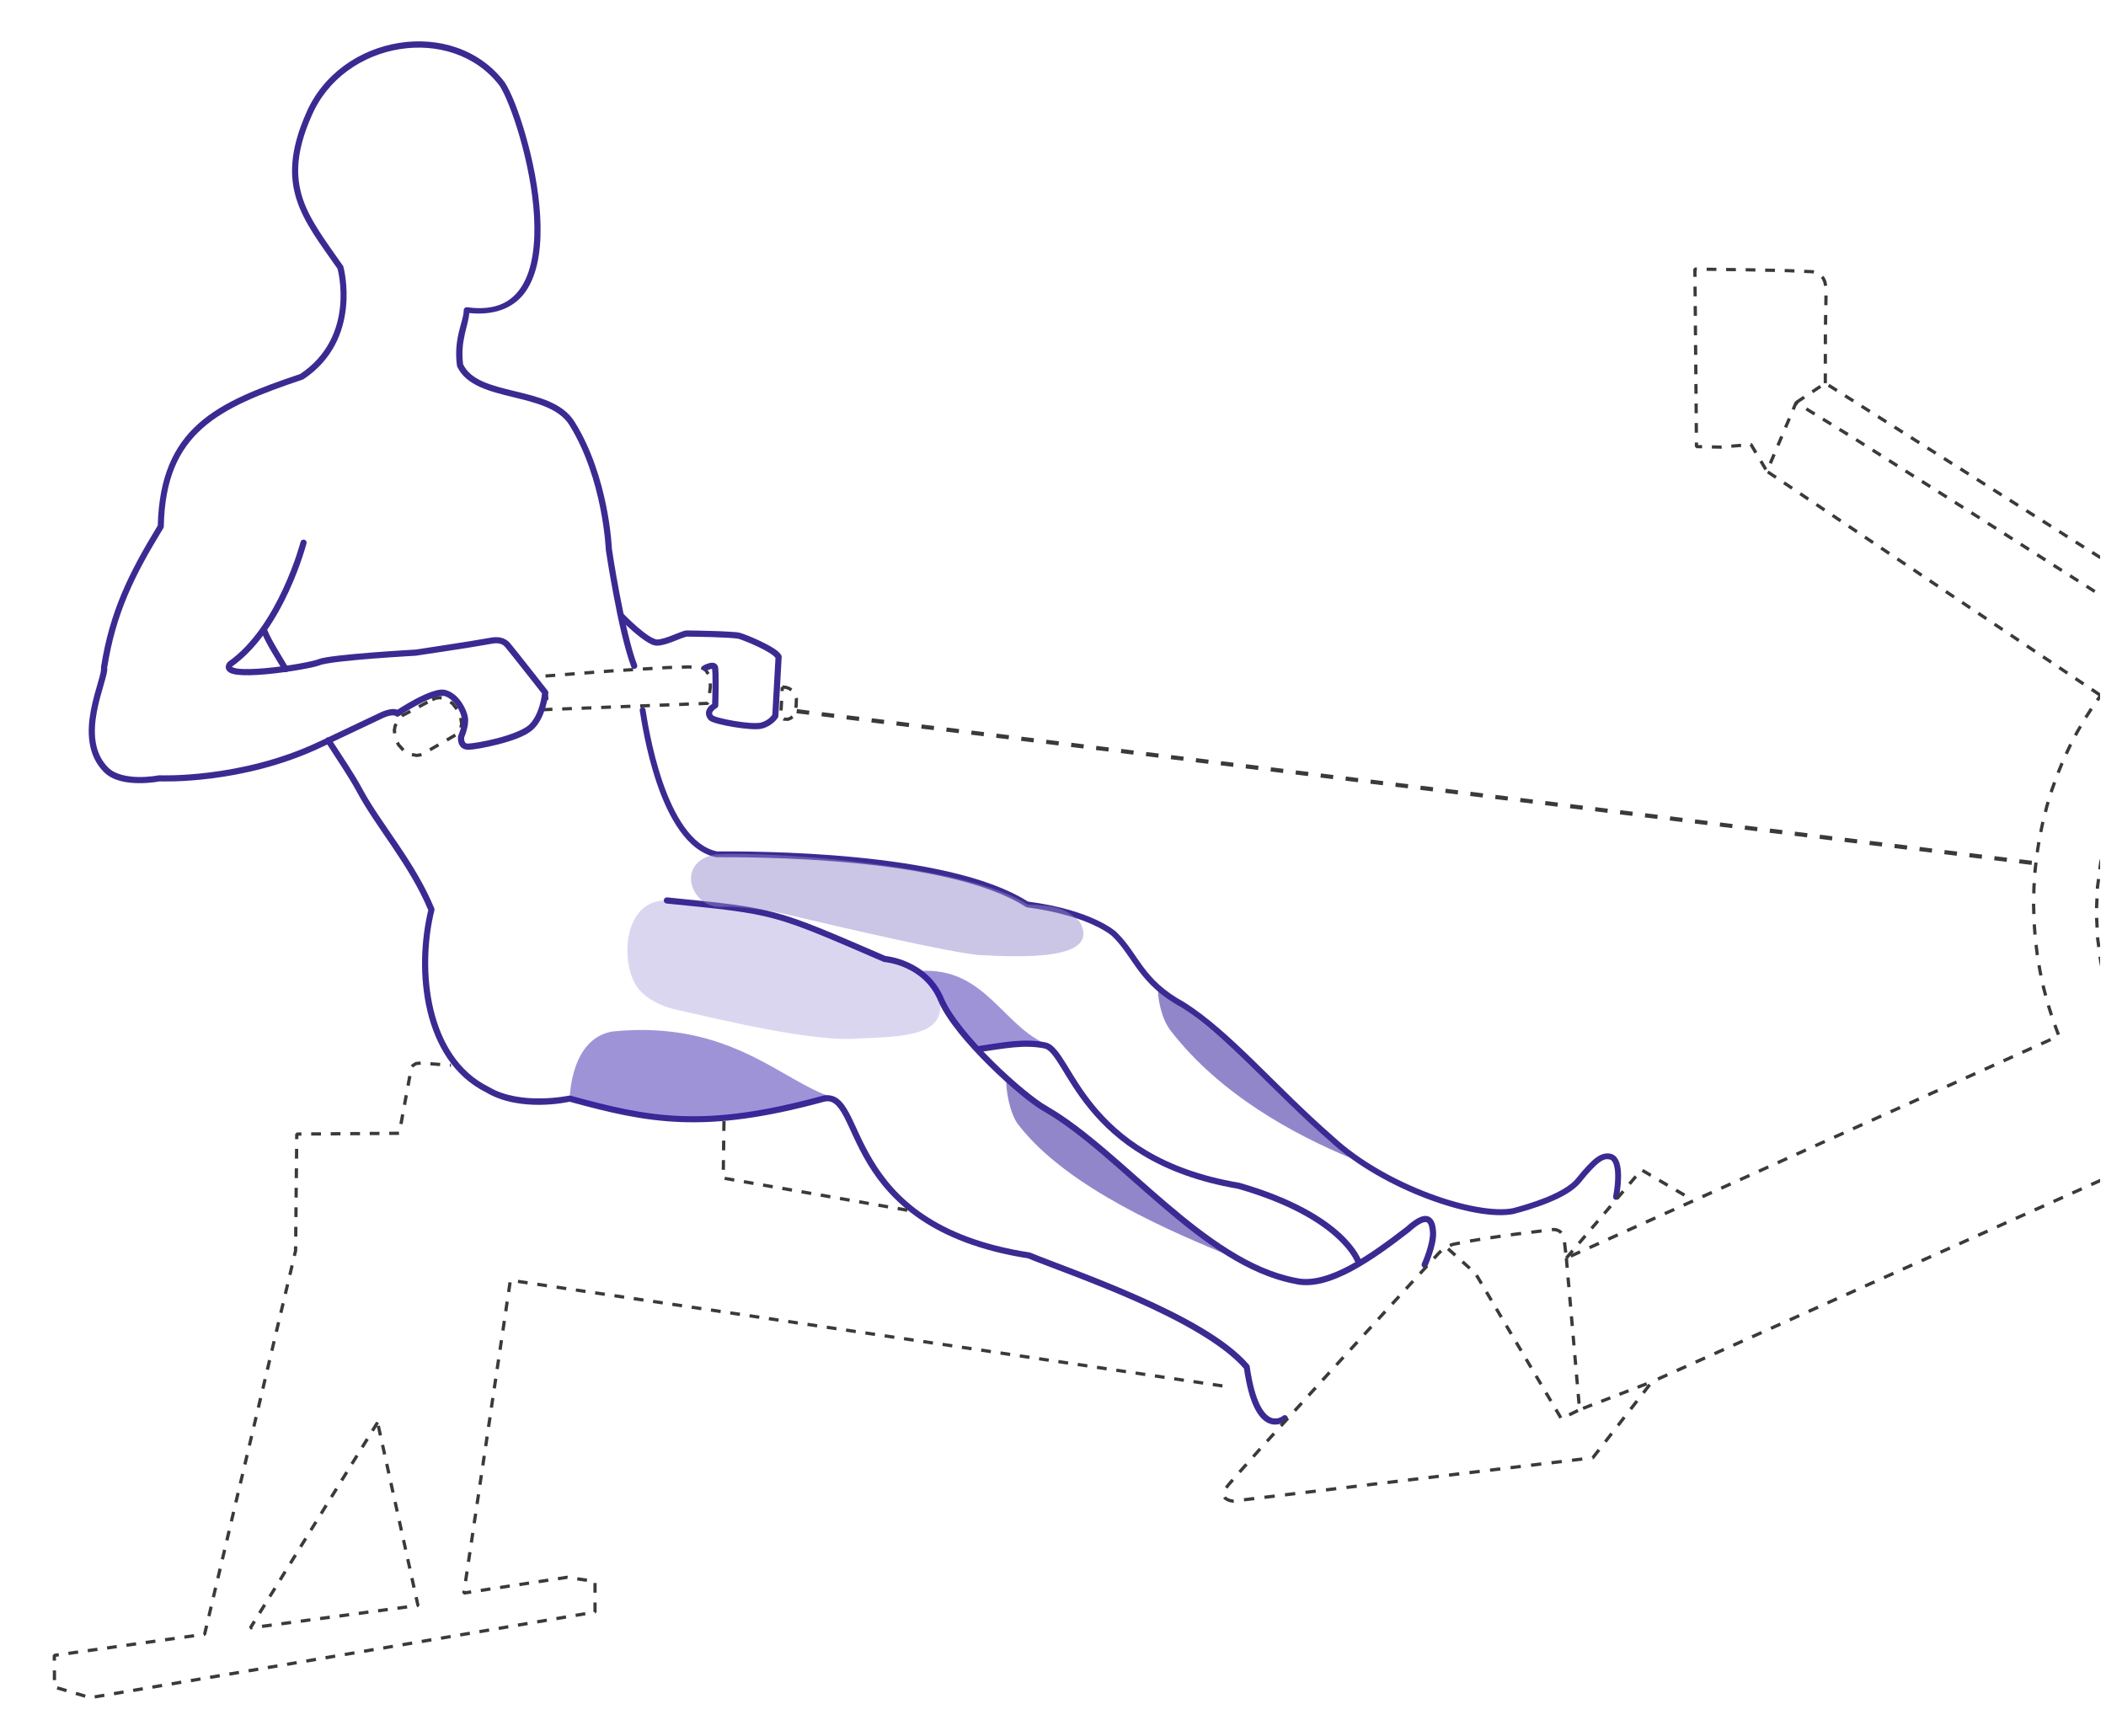 <svg width="302" height="249" viewBox="0 0 302 249" fill="none" xmlns="http://www.w3.org/2000/svg">
<g clip-path="url(#clip0_807:232)">
<path d="M193.671 166.077C193.671 166.077 192.048 164.702 186.959 159.772C177.191 150.31 172.875 146.654 166.062 141.977C166.005 142.933 166.472 145.995 167.842 147.773C174.974 157.031 185.637 162.721 193.671 166.077Z" fill="#9286CB"/>
<path d="M176.587 180.212C176.587 180.212 173.971 178.652 166.825 172.687C155.13 162.924 151.114 159.67 144.301 154.993C144.244 155.949 144.66 159.52 146.029 161.297C153.162 170.556 168.553 176.856 176.587 180.212Z" fill="#9286CB"/>
<path d="M114.21 102.293L115.997 102.508L116.077 101.92L114.282 101.698L114.21 102.293ZM117.792 102.73L119.579 102.953L119.651 102.357L117.864 102.135L117.792 102.73ZM121.366 103.175L123.161 103.397L123.233 102.794L121.446 102.579L121.366 103.175ZM124.948 103.612L126.735 103.834L126.806 103.231L125.019 103.016L124.948 103.612ZM128.522 104.049L130.317 104.271L130.388 103.675L128.593 103.453L128.522 104.049ZM132.104 104.493L133.891 104.708L133.962 104.112L132.175 103.898L132.104 104.493ZM135.678 104.93L137.472 105.145L137.544 104.557L135.757 104.335L135.678 104.93ZM139.259 105.367L141.046 105.589L141.126 104.994L139.331 104.771L139.259 105.367ZM142.841 105.812L144.628 106.026L144.7 105.431L142.913 105.216L142.841 105.812ZM146.415 106.249L148.202 106.471L148.273 105.867L146.487 105.653L146.415 106.249ZM149.989 106.685L151.776 106.908L151.855 106.312L150.068 106.09L149.989 106.685ZM153.571 107.13L155.358 107.345L155.437 106.749L153.642 106.527L153.571 107.13ZM157.153 107.567L158.94 107.781L159.011 107.194L157.224 106.971L157.153 107.567ZM160.726 108.004L162.513 108.226L162.585 107.63L160.798 107.408L160.726 108.004ZM164.308 108.441L166.095 108.663L166.167 108.067L164.38 107.853L164.308 108.441ZM167.882 108.885L169.669 109.1L169.749 108.512L167.954 108.29L167.882 108.885ZM171.456 109.322L173.251 109.544L173.322 108.949L171.535 108.726L171.456 109.322ZM175.038 109.759L176.833 109.981L176.896 109.386L175.109 109.163L175.038 109.759ZM178.62 110.204L180.407 110.426L180.478 109.822L178.683 109.6L178.62 110.204ZM182.194 110.64L183.981 110.863L184.052 110.259L182.265 110.045L182.194 110.64ZM185.767 111.077L187.562 111.3L187.634 110.704L185.847 110.482L185.767 111.077ZM189.349 111.514L191.136 111.736L191.216 111.149L189.421 110.926L189.349 111.514ZM192.931 111.959L194.718 112.181L194.79 111.586L193.003 111.363L192.931 111.959ZM196.505 112.396L198.292 112.618L198.363 112.022L196.576 111.8L196.505 112.396ZM200.087 112.84L201.874 113.055L201.945 112.459L200.158 112.245L200.087 112.84ZM203.661 113.277L205.448 113.5L205.527 112.896L203.732 112.682L203.661 113.277ZM207.242 113.714L209.029 113.936L209.101 113.341L207.314 113.118L207.242 113.714ZM210.816 114.159L212.603 114.373L212.683 113.778L210.888 113.555L210.816 114.159ZM214.398 114.596L216.185 114.81L216.257 114.222L214.47 114L214.398 114.596ZM217.972 115.032L219.759 115.255L219.838 114.659L218.044 114.445L217.972 115.032ZM221.554 115.469L223.341 115.692L223.412 115.096L221.625 114.881L221.554 115.469ZM225.128 115.914L226.923 116.136L226.994 115.533L225.207 115.318L225.128 115.914ZM228.71 116.351L230.497 116.573L230.568 115.977L228.781 115.755L228.71 116.351ZM232.283 116.795L234.07 117.01L234.15 116.414L232.355 116.192L232.283 116.795ZM235.865 117.232L237.652 117.447L237.724 116.851L235.937 116.629L235.865 117.232ZM239.439 117.669L241.234 117.891L241.306 117.296L239.519 117.073L239.439 117.669ZM243.021 118.106L244.808 118.328L244.879 117.733L243.092 117.518L243.021 118.106ZM246.603 118.543L248.39 118.765L248.461 118.177L246.666 117.955L246.603 118.543ZM250.177 118.987L251.964 119.21L252.035 118.614L250.248 118.392L250.177 118.987ZM253.751 119.432L255.537 119.647L255.617 119.051L253.83 118.829L253.751 119.432ZM257.332 119.869L259.119 120.091L259.199 119.488L257.404 119.273L257.332 119.869ZM260.914 120.306L262.701 120.528L262.773 119.933L260.986 119.71L260.914 120.306ZM264.488 120.743L266.275 120.965L266.347 120.369L264.56 120.147L264.488 120.743ZM268.062 121.187L269.849 121.402L269.928 120.806L268.141 120.592L268.062 121.187ZM271.644 121.624L273.431 121.847L273.51 121.251L271.715 121.029L271.644 121.624ZM275.218 122.061L277.013 122.283L277.084 121.688L275.297 121.465L275.218 122.061ZM278.799 122.506L280.586 122.728L280.658 122.125L278.871 121.91L278.799 122.506ZM282.381 122.943L284.168 123.165L284.24 122.561L282.445 122.347L282.381 122.943ZM285.955 123.379L287.742 123.602L287.822 123.006L286.027 122.784L285.955 123.379ZM289.529 123.824L291.324 124.039L291.395 123.443L289.608 123.228L289.529 123.824Z" fill="#3A3A3A"/>
<path d="M97.763 95.44L97.779 95.908L98.692 95.884H98.7H98.708L99.16 95.9L99.176 95.432L98.708 95.416H98.692L97.763 95.44ZM95.658 95.511H95.65L94.959 95.551L94.991 96.011L95.674 95.972H95.682L96.381 95.948L96.365 95.487L95.658 95.511ZM100.487 95.98L100.733 96.067L101.003 96.242L101.376 96.79L101.765 96.528L101.352 95.94L101.297 95.876L100.963 95.662L100.908 95.63L100.63 95.543L100.487 95.98ZM92.164 95.718L92.195 96.178L93.593 96.099L93.561 95.63L92.164 95.718ZM89.368 95.892L89.4 96.353L90.798 96.266L90.766 95.797L89.368 95.892ZM87.549 95.996H87.541L86.58 96.075L86.612 96.536L87.581 96.464L88.01 96.44L87.978 95.972L87.549 95.996ZM83.785 96.289L83.825 96.75L85.222 96.647L85.183 96.178L83.785 96.289ZM80.997 96.504L81.037 96.965L82.427 96.861L82.395 96.393L80.997 96.504ZM78.21 96.718L78.241 97.179L79.639 97.076L79.6 96.615L78.21 96.718ZM76.51 96.853L76.335 97.227L76.987 98.1L77.36 97.822L76.836 97.1L76.812 96.829L76.51 96.853ZM101.615 98.021L101.63 98.473L101.519 99.379L101.98 99.427L102.099 98.497V98.457L102.083 98.005L101.615 98.021ZM77.82 99.22L77.995 99.45L78.075 99.625L78.178 100.102L78.154 100.356L78.615 100.411L78.646 100.109L78.638 100.038L78.511 99.49L78.504 99.442L78.408 99.236L78.384 99.196L78.194 98.95L77.82 99.22ZM100.177 100.689L100.193 101.15L101.495 101.102L101.71 100.927L101.734 100.832L101.48 100.769L101.472 100.642L100.177 100.689ZM97.382 100.8L97.397 101.261L98.795 101.205L98.779 100.737L97.382 100.8ZM94.586 100.904L94.602 101.372L96 101.317L95.984 100.848L94.586 100.904ZM91.79 101.007L91.806 101.475L93.204 101.42L93.188 100.959L91.79 101.007ZM88.995 101.118L89.011 101.579L90.409 101.531L90.385 101.062L88.995 101.118ZM86.199 101.229L86.215 101.69L87.613 101.642L87.597 101.166L86.199 101.229ZM83.396 101.333L83.412 101.801L84.809 101.746L84.793 101.285L83.396 101.333ZM80.608 101.444L80.624 101.904L82.022 101.849L81.998 101.388L80.608 101.444ZM77.805 101.547V101.603L77.709 101.531L77.622 101.65L77.812 101.785L77.82 102.016L79.226 101.96L79.21 101.491L77.805 101.547Z" fill="#3A3A3A"/>
<path d="M62.492 99.895L62.445 99.911L61.897 100.117L62.072 100.554L62.588 100.348L63.056 100.292L63.31 100.324L63.366 99.855L63.08 99.832H63.025L62.492 99.895ZM64.446 100.864L64.756 101.086L65.336 101.841L65.709 101.547L65.105 100.769L65.058 100.729L64.716 100.491L64.446 100.864ZM59.959 101.15L60.181 101.563L61.42 100.904L61.198 100.491L59.959 101.15ZM57.6 102.413L57.545 102.452L57.457 102.532L57.791 102.865L57.862 102.794L58.95 102.222L58.728 101.809L57.6 102.413ZM65.844 103L65.963 103.81L65.86 104.295L66.32 104.398L66.432 103.874V103.787L66.305 102.929L65.844 103ZM56.425 104.088L56.417 104.136L56.322 104.692L56.314 104.755L56.369 105.192L56.83 105.137L56.79 104.732L56.87 104.239L57.013 103.898L56.576 103.723L56.425 104.088ZM63.97 105.923L64.2 106.328L65.415 105.621L65.177 105.216L63.97 105.923ZM56.782 106.59L56.941 106.916L56.981 106.979L57.672 107.742L58.013 107.424L57.346 106.677L57.203 106.384L56.782 106.59ZM61.547 107.321L61.778 107.726L62.993 107.027L62.755 106.622L61.547 107.321ZM60.197 108.043L59.768 108.107L59.109 107.988L59.03 108.448L59.721 108.568H59.8L60.292 108.496L60.34 108.48L60.523 108.401L60.34 107.972L60.197 108.043Z" fill="#3A3A3A"/>
<path d="M112.185 98.521L111.955 98.513L111.915 99.101L112.384 99.117L112.408 98.775L112.614 98.799L113.003 98.918L113.369 99.141L113.615 98.743L113.226 98.505L113.178 98.489L112.725 98.346L112.678 98.338L112.201 98.291L112.185 98.521ZM113.948 100.189L113.972 100.26L113.932 101.245L113.877 101.444L114.33 101.563L114.393 101.34L114.401 101.285L114.433 100.229L114.425 100.157L114.393 100.046L113.948 100.189ZM111.772 101.888L112.233 101.912L112.312 100.514L111.844 100.491L111.772 101.888ZM113.249 102.802L112.956 102.921L112.495 102.905H112.487H112.431V102.992L112.233 103.294L112.296 103.334L112.416 103.366L112.987 103.389L113.083 103.374L113.448 103.223L113.504 103.191L113.782 102.976L113.504 102.603L113.249 102.802Z" fill="#3A3A3A"/>
<path fill-rule="evenodd" clip-rule="evenodd" d="M57.211 6.156C62.826 5.259 68.743 6.998 72.38 11.803C72.38 11.811 72.388 11.819 72.396 11.827C73.262 13.153 74.382 15.941 75.382 19.419C76.383 22.898 77.241 27.044 77.463 30.983C77.685 34.914 77.296 38.655 75.692 41.331C74.159 43.904 71.364 45.31 67.297 44.897C67.154 46.803 65.987 48.797 66.408 52.235C66.94 53.347 67.909 54.11 69.195 54.697C70.506 55.285 72.118 55.69 73.778 56.087C77.09 56.897 80.672 57.707 82.403 60.495C87.359 68.461 87.74 78.634 87.748 78.714C87.748 78.714 88.177 81.636 88.852 85.179C89.519 88.721 90.432 92.898 91.353 95.336C91.377 95.392 91.385 95.448 91.385 95.503C91.385 95.567 91.369 95.622 91.346 95.678C91.322 95.725 91.29 95.773 91.242 95.813C91.203 95.853 91.155 95.884 91.099 95.908C91.044 95.924 90.988 95.94 90.925 95.932C90.869 95.932 90.814 95.924 90.758 95.892C90.702 95.876 90.655 95.837 90.615 95.797C90.575 95.757 90.543 95.702 90.528 95.646C89.551 93.081 88.645 88.903 87.978 85.345C87.303 81.779 86.866 78.841 86.866 78.841C86.866 78.825 86.866 78.809 86.866 78.793C86.866 78.793 86.453 68.691 81.648 60.956C80.171 58.581 76.883 57.755 73.564 56.953C71.904 56.548 70.252 56.143 68.83 55.499C67.409 54.856 66.201 53.959 65.558 52.569C65.542 52.529 65.526 52.482 65.526 52.442C64.994 48.439 66.503 46.056 66.495 44.508C66.487 44.444 66.503 44.381 66.527 44.325C66.559 44.262 66.591 44.214 66.638 44.174C66.686 44.127 66.741 44.095 66.805 44.079C66.868 44.063 66.932 44.055 66.996 44.063C71.102 44.627 73.492 43.293 74.93 40.878C76.375 38.464 76.796 34.874 76.582 31.03C76.367 27.186 75.517 23.096 74.532 19.665C73.548 16.242 72.396 13.463 71.657 12.319C64.82 3.321 49.253 5.815 44.671 16.663C44.671 16.671 44.671 16.671 44.663 16.671C42.455 21.714 42.36 25.225 43.392 28.418C44.432 31.602 46.656 34.493 49.182 38.115C49.214 38.154 49.237 38.202 49.245 38.25C49.245 38.25 52.112 48.654 43.527 54.388C43.495 54.404 43.456 54.427 43.416 54.435C37.42 56.453 32.48 58.359 29.041 61.416C25.602 64.482 23.617 68.691 23.49 75.529C23.49 75.609 23.466 75.68 23.418 75.751C19.217 82.629 16.62 87.919 15.373 95.733C15.413 96.035 15.357 96.353 15.27 96.734C15.174 97.155 15.031 97.639 14.873 98.195C14.555 99.291 14.158 100.634 13.896 102.047C13.364 104.875 13.38 107.948 15.54 110.1C16.532 111.093 18.319 111.411 19.876 111.435C21.441 111.451 22.727 111.196 22.727 111.196C22.759 111.188 22.799 111.188 22.838 111.188C22.838 111.188 34.465 111.697 45.687 106.384L46.728 105.891C46.767 105.836 46.823 105.788 46.887 105.756C46.95 105.724 47.022 105.709 47.093 105.716L54.638 102.135C54.638 102.135 55.043 101.944 55.551 101.809C56.059 101.682 56.711 101.555 57.259 101.944C57.306 101.976 57.346 102.023 57.378 102.071C57.41 102.119 57.425 102.174 57.441 102.23C57.449 102.286 57.449 102.349 57.434 102.405C57.418 102.46 57.394 102.516 57.362 102.564C57.33 102.611 57.283 102.651 57.235 102.683C57.187 102.714 57.132 102.73 57.076 102.738C57.013 102.754 56.957 102.754 56.901 102.738C56.846 102.722 56.79 102.699 56.742 102.667C56.615 102.579 56.179 102.564 55.774 102.675C55.361 102.778 55.019 102.937 55.019 102.937L47.736 106.384C48.967 108.313 50.77 110.926 51.977 113.182C54.678 118.209 59.498 123.538 62.278 130.273C62.31 130.36 62.318 130.456 62.294 130.551C61.246 134.744 61.023 140.034 62.151 144.783C63.287 149.54 65.757 153.726 70.085 155.87C70.093 155.878 70.109 155.878 70.117 155.886C74.66 158.61 81.609 157.125 81.609 157.125C81.672 157.109 81.752 157.109 81.815 157.133C93.085 160.214 100.804 161.842 117.927 157.156C117.935 157.156 117.943 157.149 117.943 157.149C118.817 156.942 119.603 157.133 120.223 157.609C120.834 158.078 121.311 158.8 121.779 159.674C122.708 161.429 123.614 163.859 125.186 166.449C128.315 171.643 134.002 177.512 147.638 179.616C147.67 179.624 147.71 179.632 147.741 179.64C150.696 180.863 156.97 183.063 163.268 185.851C169.566 188.646 175.904 192.006 179.104 195.731C179.16 195.794 179.192 195.874 179.207 195.953C179.581 198.59 180.105 200.345 180.661 201.473C181.217 202.6 181.781 203.093 182.249 203.299C183.186 203.704 183.949 203.053 183.949 203.053C183.996 203.013 184.052 202.989 184.108 202.974C184.163 202.95 184.219 202.95 184.274 202.95C184.338 202.958 184.394 202.974 184.441 202.997C184.497 203.029 184.536 203.069 184.576 203.109C184.616 203.156 184.64 203.204 184.664 203.26C184.679 203.315 184.679 203.379 184.679 203.434C184.671 203.49 184.656 203.545 184.632 203.601C184.6 203.649 184.568 203.696 184.521 203.736C184.521 203.736 183.313 204.721 181.892 204.109C181.185 203.8 180.478 203.117 179.867 201.862C179.271 200.647 178.755 198.82 178.381 196.271C175.371 192.8 169.137 189.425 162.911 186.661C156.652 183.889 150.426 181.705 147.4 180.466C133.629 178.306 127.632 172.238 124.416 166.909C122.804 164.233 121.874 161.755 120.993 160.087C120.548 159.261 120.119 158.642 119.675 158.308C119.238 157.967 118.809 157.855 118.15 158.014C100.963 162.708 92.918 161.08 81.68 158.006C81.474 158.054 74.596 159.595 69.68 156.656C65.066 154.369 62.461 149.913 61.285 144.997C60.134 140.145 60.372 134.832 61.412 130.535C58.704 124.023 53.971 118.757 51.199 113.603C50.016 111.395 48.181 108.734 46.934 106.773L46.069 107.178C34.696 112.57 23.069 112.07 22.902 112.062C22.902 112.062 21.536 112.34 19.868 112.316C18.208 112.3 16.199 112.014 14.912 110.736C12.458 108.282 12.474 104.835 13.022 101.881C13.3 100.411 13.705 99.037 14.023 97.941C14.182 97.401 14.317 96.925 14.404 96.543C14.483 96.17 14.507 95.876 14.491 95.797C14.475 95.749 14.475 95.702 14.483 95.654C15.738 87.712 18.423 82.264 22.624 75.362C22.791 68.453 24.872 63.95 28.453 60.757C32.043 57.556 37.07 55.65 43.051 53.633C51.096 48.248 48.419 38.607 48.395 38.535C45.91 34.97 43.646 32.047 42.55 28.688C41.446 25.304 41.589 21.5 43.853 16.322C46.275 10.588 51.588 7.054 57.211 6.156ZM15.357 95.638L15.365 95.789C15.365 95.765 15.365 95.749 15.373 95.733C15.365 95.702 15.365 95.67 15.357 95.638ZM37.888 90.079C37.984 90.079 38.079 90.103 38.166 90.15C38.246 90.206 38.309 90.285 38.341 90.373C38.857 91.731 40.43 94.185 41.319 95.71C41.351 95.765 41.375 95.821 41.391 95.884C41.407 95.94 41.399 96.004 41.391 96.067C41.375 96.123 41.351 96.178 41.311 96.234C41.279 96.281 41.232 96.321 41.176 96.353C41.129 96.385 41.065 96.401 41.002 96.409C40.946 96.416 40.882 96.409 40.827 96.393C40.763 96.377 40.708 96.345 40.66 96.305C40.62 96.266 40.581 96.21 40.557 96.154C39.683 94.669 38.111 92.255 37.515 90.682C37.483 90.619 37.475 90.547 37.483 90.484C37.491 90.412 37.515 90.349 37.547 90.285C37.587 90.23 37.634 90.182 37.698 90.142C37.753 90.111 37.817 90.087 37.888 90.079Z" fill="#3C2A92"/>
<path d="M95.594 128.7C95.483 128.716 95.38 128.764 95.301 128.843C95.229 128.931 95.189 129.034 95.189 129.145C95.189 129.256 95.229 129.36 95.301 129.439C95.38 129.526 95.483 129.574 95.594 129.582C111.335 131.155 110.629 131.012 126.703 137.945C126.751 137.961 126.798 137.977 126.846 137.977C126.846 137.977 132.366 138.382 134.518 143.496C135.701 146.308 138.703 149.802 141.793 152.86C144.89 155.918 148.035 158.483 149.663 159.38C155.048 162.47 160.703 167.997 166.659 173.08C172.6 178.155 178.858 182.809 185.593 184.111C188.126 184.755 191.017 183.818 193.892 182.285C196.767 180.744 199.642 178.6 202.12 176.686C202.136 176.678 202.144 176.67 202.152 176.662C202.763 176.106 203.271 175.733 203.677 175.51C204.074 175.288 204.352 175.248 204.495 175.272C204.638 175.304 204.717 175.359 204.836 175.606C204.947 175.844 205.027 176.257 205.058 176.805C205.09 177.567 204.812 178.695 204.51 179.592C204.209 180.498 203.899 181.181 203.899 181.181C203.875 181.236 203.859 181.3 203.859 181.356C203.851 181.411 203.859 181.475 203.883 181.53C203.899 181.586 203.931 181.642 203.97 181.681C204.01 181.729 204.058 181.761 204.113 181.784C204.169 181.808 204.225 181.824 204.288 181.824C204.352 181.824 204.407 181.816 204.463 181.792C204.518 181.769 204.566 181.737 204.614 181.697C204.653 181.657 204.685 181.602 204.709 181.546C204.709 181.546 205.035 180.824 205.344 179.878C205.662 178.933 205.98 177.766 205.94 176.773C205.908 176.162 205.829 175.653 205.638 175.232C205.448 174.819 205.098 174.486 204.653 174.406C204.209 174.319 203.756 174.462 203.256 174.732C202.755 175.01 202.199 175.431 201.556 176.011L201.58 175.987C199.11 177.885 196.267 180.013 193.471 181.499C190.683 182.984 187.975 183.81 185.807 183.254C185.799 183.254 185.791 183.254 185.775 183.254C179.327 182.015 173.156 177.464 167.231 172.405C161.306 167.346 155.652 161.795 150.092 158.61C150.092 158.602 150.092 158.602 150.092 158.602C148.678 157.832 145.47 155.25 142.42 152.225C139.363 149.207 136.408 145.704 135.336 143.155C132.977 137.556 126.91 137.095 126.91 137.095L127.053 137.135C110.986 130.202 111.415 130.273 95.682 128.7C95.65 128.7 95.618 128.7 95.594 128.7Z" fill="#3C2A92"/>
<path d="M92.116 101.428C92.06 101.436 92.005 101.452 91.949 101.483C91.901 101.507 91.854 101.547 91.822 101.595C91.782 101.642 91.759 101.698 91.743 101.753C91.735 101.809 91.727 101.873 91.743 101.928C91.886 102.786 92.569 107.607 94.213 112.396C95.031 114.786 96.095 117.185 97.469 119.107C98.843 121.029 100.55 122.498 102.655 122.927C102.687 122.935 102.711 122.935 102.742 122.935C105.173 122.935 113.464 122.903 122.557 123.784C131.659 124.666 141.57 126.485 147.114 130.066C147.162 130.098 147.225 130.122 147.289 130.13C151.855 130.734 154.921 131.782 156.843 132.671C158.749 133.561 159.48 134.252 159.488 134.26C161.036 135.761 161.957 137.437 163.268 139.192C164.586 140.955 166.302 142.774 169.399 144.457L169.375 144.441C175.904 148.555 182.424 156.466 190.652 163.621C194.472 167.179 199.698 170.054 204.653 171.929C209.617 173.795 214.271 174.684 217.114 174.097C217.122 174.097 217.13 174.089 217.138 174.089C218.282 173.779 220.172 173.255 222.022 172.5C223.873 171.754 225.676 170.809 226.684 169.554C227.876 168.077 228.725 167.179 229.361 166.711C229.996 166.242 230.362 166.186 230.822 166.29C231.1 166.353 231.291 166.592 231.434 167.084C231.577 167.568 231.632 168.243 231.616 168.911C231.593 170.245 231.33 171.555 231.33 171.555C231.322 171.611 231.315 171.666 231.322 171.722C231.33 171.778 231.354 171.833 231.386 171.881C231.418 171.929 231.457 171.976 231.505 172.008C231.553 172.04 231.6 172.056 231.656 172.071C231.712 172.079 231.775 172.079 231.831 172.071C231.886 172.056 231.942 172.032 231.982 172C232.029 171.968 232.069 171.929 232.101 171.881C232.133 171.825 232.148 171.778 232.156 171.722C232.156 171.722 232.426 170.364 232.458 168.926C232.474 168.212 232.434 167.473 232.244 166.838C232.053 166.21 231.672 165.623 231.005 165.472C230.33 165.313 229.623 165.472 228.86 166.028C228.106 166.592 227.24 167.529 226.025 169.022C225.215 170.046 223.5 170.991 221.705 171.722C219.918 172.445 218.075 172.969 216.94 173.271H216.932C214.446 173.779 209.824 172.977 204.955 171.134C200.079 169.3 194.925 166.449 191.216 162.994C191.216 162.994 191.208 162.994 191.208 162.986C183.051 155.894 176.555 147.968 169.828 143.735C169.82 143.727 169.812 143.727 169.804 143.719C166.818 142.091 165.222 140.391 163.951 138.691C162.68 136.984 161.735 135.253 160.075 133.656V133.648C160.075 133.648 159.194 132.838 157.192 131.909C155.199 130.98 152.046 129.908 147.4 129.296C141.563 125.595 131.722 123.824 122.645 122.943C113.527 122.061 105.268 122.101 102.814 122.101C100.987 121.719 99.454 120.433 98.152 118.614C96.849 116.795 95.817 114.468 95.007 112.118C93.403 107.424 92.728 102.722 92.569 101.785C92.553 101.682 92.497 101.587 92.418 101.515C92.33 101.452 92.227 101.42 92.116 101.428Z" fill="#3C2A92"/>
<path d="M145.287 149.326C143.715 149.469 142.063 149.763 140.181 150.033C140.117 150.041 140.061 150.056 140.014 150.088C139.966 150.12 139.919 150.16 139.887 150.207C139.847 150.247 139.823 150.303 139.807 150.358C139.791 150.414 139.791 150.477 139.799 150.533C139.807 150.588 139.831 150.644 139.855 150.692C139.887 150.747 139.926 150.787 139.974 150.827C140.022 150.859 140.069 150.882 140.125 150.898C140.181 150.914 140.244 150.914 140.3 150.906C144.104 150.366 146.836 149.786 149.759 150.366C150.06 150.422 150.41 150.668 150.807 151.129C151.204 151.597 151.641 152.264 152.141 153.066C153.134 154.679 154.373 156.839 156.231 159.094C159.932 163.613 166.087 168.537 177.516 170.491C177.516 170.491 177.516 170.483 177.524 170.491C185.037 172.659 189.27 175.367 191.605 177.504C192.78 178.576 193.479 179.497 193.884 180.148C194.289 180.8 194.392 181.141 194.392 181.141C194.408 181.197 194.432 181.26 194.464 181.308C194.504 181.356 194.551 181.395 194.599 181.427C194.654 181.459 194.71 181.483 194.774 181.491C194.837 181.499 194.901 181.491 194.956 181.475C195.02 181.451 195.067 181.419 195.115 181.379C195.163 181.34 195.202 181.292 195.226 181.237C195.25 181.181 195.266 181.117 195.266 181.062C195.274 180.998 195.258 180.935 195.234 180.879C195.234 180.879 195.083 180.395 194.639 179.68C194.186 178.957 193.439 177.972 192.208 176.845C189.746 174.605 185.386 171.833 177.762 169.633C177.746 169.633 177.73 169.625 177.714 169.625C166.445 167.719 160.52 162.938 156.914 158.538C155.111 156.338 153.896 154.234 152.896 152.606C152.387 151.788 151.943 151.097 151.474 150.557C151.013 150.017 150.529 149.612 149.925 149.493C148.361 149.183 146.868 149.183 145.287 149.326Z" fill="#3C2A92"/>
<path d="M43.543 77.388C43.44 77.388 43.337 77.419 43.257 77.475C43.178 77.538 43.122 77.626 43.098 77.729C43.098 77.729 42.304 80.763 40.605 84.432C38.905 88.109 36.292 92.406 32.726 94.9C32.686 94.931 32.655 94.963 32.623 95.003C32.48 95.201 32.377 95.408 32.369 95.654C32.369 95.9 32.496 96.138 32.663 96.289C32.988 96.583 33.417 96.686 33.949 96.758C35.013 96.901 36.522 96.853 38.142 96.702C39.771 96.559 41.494 96.313 42.923 96.067C44.353 95.821 45.441 95.591 45.973 95.368C46.235 95.265 47.355 95.058 48.713 94.9C50.079 94.741 51.747 94.59 53.359 94.463C56.599 94.209 59.633 94.042 59.633 94.042C59.649 94.034 59.657 94.034 59.673 94.034C59.673 94.034 67.829 92.827 70.045 92.406C70.466 92.326 70.927 92.231 71.348 92.263C71.769 92.302 72.134 92.422 72.468 92.827C73.246 93.74 77.519 99.196 77.717 99.45C77.709 99.569 77.654 100.197 77.392 101.126C77.098 102.143 76.582 103.326 75.779 104.025C75.009 104.692 73.087 105.415 71.252 105.883C69.418 106.36 67.591 106.638 67.123 106.638C66.908 106.638 66.813 106.59 66.749 106.527C66.686 106.471 66.63 106.376 66.599 106.249C66.535 106.01 66.567 105.74 66.575 105.724C66.606 105.653 66.734 105.367 66.884 104.867C67.043 104.319 67.194 103.612 67.107 102.929C67.011 102.262 66.686 101.46 66.177 100.713C65.661 99.966 64.954 99.291 64.049 98.998C63.43 98.783 62.731 98.934 61.96 99.188C61.198 99.442 60.364 99.832 59.602 100.237C58.061 101.055 56.75 101.936 56.75 101.936C56.703 101.968 56.655 102.016 56.615 102.063C56.584 102.111 56.56 102.166 56.544 102.222C56.528 102.286 56.528 102.341 56.544 102.405C56.552 102.46 56.576 102.516 56.608 102.571C56.647 102.619 56.687 102.659 56.742 102.691C56.79 102.73 56.846 102.746 56.909 102.754C56.965 102.77 57.028 102.762 57.084 102.754C57.148 102.738 57.203 102.706 57.251 102.675C57.251 102.675 58.529 101.809 60.015 101.023C60.761 100.634 61.555 100.26 62.238 100.03C62.929 99.8 63.525 99.752 63.771 99.839H63.779C64.422 100.046 65.01 100.578 65.447 101.213C65.884 101.849 66.162 102.587 66.225 103.056C66.289 103.509 66.17 104.128 66.027 104.62C65.884 105.113 65.725 105.462 65.725 105.462C65.709 105.502 65.701 105.534 65.693 105.581C65.693 105.581 65.614 106.002 65.741 106.479C65.804 106.709 65.923 106.979 66.154 107.194C66.384 107.4 66.734 107.527 67.123 107.527C67.869 107.527 69.593 107.233 71.483 106.749C73.365 106.257 75.311 105.613 76.367 104.692C77.384 103.802 77.924 102.468 78.241 101.372C78.559 100.268 78.638 99.371 78.638 99.371C78.646 99.26 78.615 99.148 78.543 99.061C78.543 99.061 74.024 93.287 73.151 92.247C72.65 91.659 71.999 91.429 71.411 91.389C70.824 91.341 70.284 91.461 69.879 91.532C67.758 91.937 59.641 93.144 59.578 93.16H59.562H59.538C59.506 93.16 56.528 93.327 53.296 93.581C51.675 93.708 49.992 93.859 48.61 94.018C47.228 94.185 46.203 94.32 45.632 94.55C45.33 94.677 44.178 94.947 42.773 95.193C41.367 95.44 39.659 95.678 38.063 95.821C36.475 95.964 34.982 96.004 34.068 95.884C33.623 95.821 33.33 95.686 33.274 95.638C33.274 95.63 33.274 95.614 33.338 95.527L33.234 95.63C37.023 92.978 39.683 88.554 41.414 84.805C43.146 81.057 43.948 77.951 43.948 77.951C43.972 77.888 43.972 77.816 43.964 77.753C43.948 77.689 43.924 77.626 43.885 77.57C43.845 77.515 43.797 77.475 43.734 77.443C43.678 77.411 43.614 77.388 43.543 77.388Z" fill="#3C2A92"/>
<path d="M89.122 87.918C89.034 87.918 88.947 87.942 88.876 87.99C88.804 88.038 88.741 88.109 88.709 88.189C88.677 88.268 88.661 88.363 88.677 88.443C88.701 88.53 88.741 88.609 88.804 88.673C88.804 88.673 89.741 89.658 90.869 90.627C91.433 91.111 92.044 91.596 92.624 91.969C93.212 92.342 93.728 92.628 94.3 92.596C95.134 92.557 96.047 92.207 96.849 91.889C97.254 91.731 97.628 91.572 97.93 91.469C98.231 91.357 98.485 91.302 98.525 91.302C98.843 91.302 100.519 91.326 102.194 91.373C103.028 91.405 103.87 91.437 104.545 91.477C105.228 91.516 105.8 91.588 105.887 91.612C106.213 91.699 107.531 92.199 108.746 92.779C109.358 93.073 109.954 93.391 110.422 93.692C110.859 93.97 111.129 94.24 111.201 94.359L110.748 102.492C110.716 102.54 110.271 103.302 109.104 103.628C108.881 103.691 108.302 103.715 107.627 103.675C106.952 103.628 106.149 103.532 105.379 103.405C104.609 103.278 103.854 103.119 103.274 102.969C102.981 102.889 102.726 102.818 102.544 102.746C102.377 102.683 102.274 102.619 102.274 102.619C102.139 102.468 102.107 102.365 102.115 102.286C102.123 102.19 102.171 102.079 102.266 101.968C102.456 101.738 102.766 101.555 102.766 101.555C102.838 101.515 102.893 101.468 102.933 101.396C102.973 101.333 102.996 101.253 103.004 101.182C103.004 101.182 103.044 99.911 103.052 98.585C103.06 97.918 103.06 97.242 103.044 96.694C103.036 96.416 103.028 96.178 103.004 95.98C102.989 95.781 102.996 95.67 102.893 95.456C102.75 95.177 102.441 95.05 102.21 95.043C101.988 95.027 101.789 95.074 101.607 95.13C101.241 95.233 100.924 95.4 100.924 95.4C100.868 95.424 100.82 95.456 100.781 95.503C100.741 95.543 100.709 95.598 100.685 95.654C100.669 95.71 100.662 95.773 100.669 95.837C100.669 95.892 100.685 95.956 100.717 96.004C100.741 96.059 100.781 96.107 100.828 96.146C100.876 96.178 100.932 96.21 100.987 96.226C101.043 96.242 101.106 96.25 101.162 96.242C101.225 96.234 101.281 96.21 101.337 96.178C101.337 96.178 101.591 96.051 101.853 95.972C101.956 95.94 102.043 95.94 102.107 95.932C102.115 95.972 102.115 95.964 102.123 96.059C102.139 96.226 102.155 96.456 102.163 96.718C102.178 97.242 102.171 97.918 102.171 98.577C102.155 99.792 102.123 100.8 102.115 100.967C101.972 101.055 101.813 101.118 101.575 101.412C101.408 101.618 101.257 101.888 101.233 102.222C101.21 102.564 101.352 102.937 101.638 103.247C101.646 103.262 101.662 103.27 101.67 103.278C101.845 103.429 102.012 103.493 102.242 103.58C102.464 103.66 102.734 103.747 103.044 103.826C103.672 103.993 104.442 104.144 105.236 104.279C106.03 104.406 106.848 104.509 107.571 104.557C108.286 104.605 108.889 104.605 109.342 104.478C110.867 104.057 111.558 102.913 111.558 102.913C111.59 102.849 111.613 102.778 111.621 102.706L112.09 94.232C112.098 94.153 112.082 94.074 112.05 94.01C111.828 93.573 111.415 93.279 110.899 92.946C110.382 92.612 109.763 92.287 109.128 91.985C107.865 91.381 106.626 90.897 106.118 90.754C105.792 90.666 105.3 90.635 104.601 90.595C103.91 90.547 103.06 90.516 102.218 90.492C100.534 90.436 98.891 90.412 98.525 90.412C98.223 90.412 97.953 90.508 97.62 90.635C97.286 90.754 96.913 90.913 96.524 91.064C95.737 91.381 94.864 91.683 94.252 91.715C94.102 91.723 93.625 91.556 93.101 91.222C92.585 90.889 91.989 90.428 91.449 89.96C90.361 89.014 89.44 88.061 89.44 88.061C89.4 88.022 89.352 87.982 89.297 87.958C89.241 87.934 89.185 87.918 89.122 87.918Z" fill="#3C2A92"/>
<path opacity="0.478" d="M81.704 157.554C81.704 157.554 81.744 148.937 87.843 147.928C104.736 146.228 112.241 155.195 119.333 157.347C115.291 158.102 111.677 158.745 108.985 159.634C99.994 161.207 91.989 159.801 88.193 159.277L81.704 157.554Z" fill="#381FAF"/>
<path opacity="0.18" d="M91.242 141.36C88.9 137.723 89.455 128.971 95.634 129.145C106.697 130.106 109.541 130.249 126.878 137.54C130.468 138.525 132.429 139.811 134.399 142.027C136.329 148.055 131.572 148.651 123.233 148.929C116.879 149.532 103.56 146.292 96.849 144.775C96.849 144.775 92.958 144.013 91.242 141.36Z" fill="#381FAF"/>
<path d="M235.405 168.053L236.612 168.768L236.842 168.363L235.643 167.656L235.405 168.053ZM233.499 169.633L233.856 169.935L234.761 168.871L234.404 168.561L233.499 169.633ZM237.819 169.474L239.018 170.189L239.256 169.784L238.049 169.077L237.819 169.474ZM240.225 170.896L241.433 171.603L241.671 171.198L240.464 170.491L240.225 170.896ZM231.688 171.762L232.045 172.064L232.951 170.999L232.593 170.698L231.688 171.762ZM229.877 173.89L230.226 174.192L231.14 173.128L230.774 172.826L229.877 173.89ZM228.058 176.019L228.416 176.32L229.321 175.256L228.972 174.954L228.058 176.019ZM226.248 178.147L226.605 178.449L227.51 177.385L227.153 177.083L226.248 178.147ZM224.437 180.276L224.794 180.577L225.7 179.513L225.342 179.211L224.437 180.276Z" fill="#3A3A3A"/>
<path opacity="0.478" d="M103.425 130.059C99.105 130.289 96.643 123.554 102.742 122.514C111.359 122.093 138.934 124.182 147.344 129.717C151.577 129.884 152.935 130.337 154.849 132.219C157.915 137.754 146.645 137.294 140.284 136.96C136.035 136.547 121.35 133.18 112.543 131.067C112.543 131.067 106.896 129.86 103.425 130.059Z" fill="#9286CB"/>
<path opacity="0.478" d="M131.778 139.263C141.626 138.533 143.977 147.976 151.077 150.12C147.035 149.461 142.929 149.58 140.236 150.469L137.981 147.714C135.01 143.528 131.778 139.263 131.778 139.263Z" fill="#381FAF"/>
<path d="M59.625 152.296L59.53 152.336L59.101 152.598L59.03 152.669L58.911 152.86L59.308 153.106L59.403 152.963L59.721 152.757L60.348 152.693L60.3 152.232L59.625 152.296ZM61.698 152.788L63.096 152.9L63.136 152.431L61.738 152.328L61.698 152.788ZM64.494 153.003L64.645 153.011L64.677 152.55L64.526 152.542L64.494 153.003ZM58.283 155.655L58.744 155.743L58.998 154.361L58.537 154.282L58.283 155.655ZM57.775 158.403L58.236 158.491L58.49 157.117L58.029 157.029L57.775 158.403ZM57.267 161.151L57.735 161.239L57.981 159.865L57.521 159.777L57.267 161.151ZM55.813 162.311L55.821 162.771L57.219 162.764V162.295L55.813 162.311ZM53.018 162.327V162.795L54.416 162.787V162.319L53.018 162.327ZM50.222 162.351V162.819L51.628 162.811L51.62 162.343L50.222 162.351ZM47.419 162.374L47.427 162.843L48.824 162.827V162.358L47.419 162.374ZM44.623 162.39V162.859L46.029 162.851L46.021 162.382L44.623 162.39ZM42.558 162.414L42.328 162.644L42.312 163.367H42.781L42.788 162.875L43.225 162.867V162.398L42.558 162.414ZM42.288 166.163L42.757 166.171L42.765 164.765H42.304L42.288 166.163ZM42.256 168.958H42.725L42.741 167.56H42.272L42.256 168.958ZM42.233 171.746L42.693 171.754L42.709 170.356H42.24L42.233 171.746ZM42.201 174.541L42.669 174.549L42.685 173.152L42.217 173.144L42.201 174.541ZM42.177 177.337L42.638 177.345L42.654 175.947L42.185 175.939L42.177 177.337ZM42.153 179.338L41.986 180.061L42.431 180.164L42.614 179.426L42.622 179.37L42.63 178.743L42.161 178.735L42.153 179.338ZM41.343 182.785L41.796 182.888L42.113 181.53L41.661 181.419L41.343 182.785ZM74.247 184L75.629 184.207L75.692 183.746L74.31 183.54L74.247 184ZM72.706 185.255L73.174 185.327L73.373 183.945L72.912 183.873L72.706 185.255ZM77.01 184.413L78.392 184.62L78.464 184.159L77.082 183.953L77.01 184.413ZM40.692 185.501L41.152 185.605L41.47 184.246L41.017 184.143L40.692 185.501ZM79.782 184.826L81.164 185.033L81.228 184.572L79.846 184.366L79.782 184.826ZM82.546 185.231L83.928 185.446L83.999 184.985L82.609 184.779L82.546 185.231ZM85.31 185.644L86.7 185.851L86.763 185.39L85.381 185.184L85.31 185.644ZM88.081 186.057L89.463 186.264L89.535 185.803L88.145 185.597L88.081 186.057ZM90.845 186.47L92.235 186.677L92.307 186.216L90.917 186.002L90.845 186.47ZM93.617 186.875L94.999 187.082L95.07 186.621L93.689 186.415L93.617 186.875ZM72.293 188.019L72.761 188.09L72.96 186.709L72.499 186.637L72.293 188.019ZM96.381 187.288L97.771 187.495L97.842 187.034L96.452 186.828L96.381 187.288ZM40.048 188.217L40.501 188.329L40.827 186.971L40.374 186.859L40.048 188.217ZM99.153 187.701L100.534 187.908L100.606 187.447L99.224 187.241L99.153 187.701ZM101.916 188.106L103.306 188.321L103.378 187.86L101.988 187.646L101.916 188.106ZM104.688 188.519L106.07 188.726L106.141 188.265L104.76 188.059L104.688 188.519ZM107.452 188.932L108.842 189.139L108.913 188.678L107.523 188.472L107.452 188.932ZM110.224 189.345L111.613 189.552L111.677 189.091L110.295 188.877L110.224 189.345ZM112.995 189.75L114.377 189.965L114.441 189.504L113.059 189.29L112.995 189.75ZM71.888 190.783L72.348 190.854L72.555 189.472L72.094 189.401L71.888 190.783ZM39.397 190.942L39.858 191.045L40.176 189.687L39.723 189.583L39.397 190.942ZM115.759 190.163L117.149 190.37L117.213 189.909L115.831 189.703L115.759 190.163ZM118.531 190.576L119.913 190.783L119.976 190.322L118.594 190.116L118.531 190.576ZM121.295 190.981L122.685 191.196L122.748 190.735L121.366 190.521L121.295 190.981ZM124.066 191.394L125.448 191.601L125.512 191.14L124.13 190.934L124.066 191.394ZM126.83 191.807L128.212 192.014L128.284 191.553L126.902 191.347L126.83 191.807ZM129.602 192.22L130.984 192.427L131.047 191.966L129.666 191.76L129.602 192.22ZM71.475 193.547L71.935 193.618L72.142 192.236L71.681 192.165L71.475 193.547ZM132.366 192.625L133.748 192.84L133.819 192.379L132.437 192.165L132.366 192.625ZM38.762 193.658L39.207 193.769L39.532 192.403L39.08 192.3L38.762 193.658ZM135.138 193.038L136.519 193.245L136.591 192.784L135.201 192.578L135.138 193.038ZM137.901 193.451L139.283 193.658L139.355 193.197L137.973 192.991L137.901 193.451ZM140.673 193.856L142.055 194.071L142.126 193.61L140.737 193.396L140.673 193.856ZM143.437 194.269L144.819 194.484L144.89 194.015L143.508 193.809L143.437 194.269ZM146.209 194.682L147.59 194.889L147.662 194.428L146.272 194.222L146.209 194.682ZM148.972 195.095L150.354 195.302L150.426 194.841L149.044 194.635L148.972 195.095ZM71.062 196.31L71.522 196.382L71.729 195L71.268 194.928L71.062 196.31ZM38.111 196.374L38.571 196.485L38.889 195.127L38.436 195.016L38.111 196.374ZM151.736 195.5L153.126 195.707L153.198 195.254L151.808 195.04L151.736 195.5ZM154.508 195.913L155.89 196.12L155.961 195.659L154.579 195.453L154.508 195.913ZM157.272 196.326L158.662 196.533L158.725 196.072L157.343 195.866L157.272 196.326ZM160.043 196.739L161.433 196.946L161.497 196.485L160.115 196.279L160.043 196.739ZM162.815 197.144L164.197 197.351L164.261 196.89L162.879 196.684L162.815 197.144ZM165.579 197.557L166.969 197.764L167.032 197.303L165.65 197.097L165.579 197.557ZM168.351 197.97L169.733 198.177L169.796 197.716L168.414 197.51L168.351 197.97ZM70.649 199.074L71.109 199.146L71.316 197.764L70.855 197.692L70.649 199.074ZM37.467 199.098L37.92 199.209L38.246 197.843L37.793 197.732L37.467 199.098ZM171.115 198.375L172.496 198.582L172.568 198.129L171.186 197.915L171.115 198.375ZM173.886 198.788L175.268 198.995L175.332 198.534L173.95 198.328L173.886 198.788ZM36.824 201.814L37.277 201.925L37.602 200.559L37.142 200.456L36.824 201.814ZM70.236 201.846L70.697 201.909L70.903 200.527L70.442 200.456L70.236 201.846ZM36.181 204.538L36.626 204.641L36.951 203.283L36.498 203.172L36.181 204.538ZM69.823 204.602L70.291 204.673L70.498 203.291L70.037 203.228L69.823 204.602ZM35.538 207.254L35.982 207.358L36.308 206L35.855 205.896L35.538 207.254ZM69.418 207.366L69.879 207.437L70.085 206.055L69.624 205.984L69.418 207.366ZM34.886 209.97L35.347 210.082L35.665 208.724L35.212 208.612L34.886 209.97ZM69.005 210.137L69.466 210.201L69.672 208.819L69.211 208.755L69.005 210.137ZM34.243 212.695L34.696 212.798L35.021 211.44L34.569 211.336L34.243 212.695ZM68.592 212.901L69.052 212.965L69.259 211.583L68.798 211.519L68.592 212.901ZM33.592 215.411L34.052 215.522L34.37 214.164L33.917 214.053L33.592 215.411ZM68.179 215.665L68.639 215.728L68.854 214.347L68.393 214.283L68.179 215.665ZM32.956 218.135L33.401 218.238L33.727 216.88L33.274 216.777L32.956 218.135ZM67.766 218.429L68.227 218.492L68.441 217.11L67.98 217.047L67.766 218.429ZM32.305 220.851L32.766 220.962L33.083 219.596L32.631 219.493L32.305 220.851ZM67.361 221.192L67.822 221.256L68.028 219.874L67.567 219.811L67.361 221.192ZM31.662 223.575L32.114 223.678L32.44 222.32L31.987 222.209L31.662 223.575ZM66.948 223.956L67.409 224.028L67.615 222.638L67.154 222.574L66.948 223.956ZM31.018 226.291L31.471 226.394L31.797 225.036L31.336 224.925L31.018 226.291ZM66.535 226.72L66.996 226.792L67.202 225.41L66.741 225.338L66.535 226.72ZM79.973 226.18L80.044 226.641L81.299 226.45L81.355 226.458L81.426 225.997L81.323 225.981H81.259L79.973 226.18ZM82.744 226.657L84.126 226.863L84.198 226.394L82.816 226.196L82.744 226.657ZM77.209 226.601L77.28 227.062L78.662 226.847L78.591 226.387L77.209 226.601ZM74.445 227.022L74.517 227.482L75.898 227.268L75.827 226.807L74.445 227.022ZM85.095 228.42H85.556V227.022H85.095V228.42ZM71.673 227.443L71.745 227.903L73.127 227.689L73.063 227.228L71.673 227.443ZM30.375 229.007L30.82 229.119L31.146 227.76L30.693 227.649L30.375 229.007ZM68.91 227.864L68.981 228.324L70.363 228.11L70.291 227.649L68.91 227.864ZM66.789 228.189V228.173L66.328 228.102L66.281 228.428L66.551 228.698L67.599 228.539L67.528 228.078L66.789 228.189ZM85.095 231.199H85.302L85.341 231.43L85.365 231.422L85.556 231.199V229.817H85.095V231.199ZM29.732 231.731L30.177 231.835L30.502 230.477L30.05 230.365L29.732 231.731ZM82.514 231.438L82.586 231.898L83.968 231.66L83.888 231.199L82.514 231.438ZM79.75 231.906L79.83 232.359L81.204 232.129L81.132 231.668L79.75 231.906ZM76.995 232.367L77.066 232.827L78.448 232.597L78.376 232.136L76.995 232.367ZM74.239 232.835L74.31 233.296L75.692 233.066L75.613 232.605L74.239 232.835ZM71.475 233.312L71.554 233.765L72.928 233.534L72.857 233.074L71.475 233.312ZM29.112 234.321L29.208 234.344L29.247 234.622L29.367 234.606L29.565 234.432L29.859 233.193L29.406 233.09L29.112 234.321ZM68.719 233.773L68.79 234.233L70.172 234.003L70.101 233.542L68.719 233.773ZM65.955 234.241L66.035 234.702L67.416 234.471L67.337 234.011L65.955 234.241ZM26.404 234.551L26.476 235.011L27.858 234.821L27.794 234.36L26.404 234.551ZM63.199 234.71L63.279 235.17L64.653 234.932L64.581 234.479L63.199 234.71ZM23.64 234.94L23.704 235.401L25.086 235.21L25.022 234.749L23.64 234.94ZM60.443 235.178L60.515 235.639L61.897 235.401L61.817 234.94L60.443 235.178ZM20.869 235.329L20.932 235.798L22.314 235.599L22.251 235.139L20.869 235.329ZM57.68 235.647L57.759 236.107L59.141 235.877L59.062 235.417L57.68 235.647ZM18.097 235.726L18.16 236.187L19.542 235.988L19.479 235.528L18.097 235.726ZM54.924 236.115L55.003 236.576L56.377 236.338L56.306 235.885L54.924 236.115ZM15.325 236.115L15.389 236.576L16.771 236.377L16.707 235.917L15.325 236.115ZM12.553 236.505L12.617 236.965L14.007 236.767L13.935 236.306L12.553 236.505ZM52.168 236.584L52.239 237.045L53.621 236.806L53.542 236.346L52.168 236.584ZM9.782 236.894L9.845 237.354L11.235 237.156L11.164 236.695L9.782 236.894ZM49.404 237.053L49.484 237.505L50.865 237.275L50.786 236.814L49.404 237.053ZM7.764 237.18L7.558 237.402V238.164H8.027V237.608L8.463 237.545L8.392 237.084L7.764 237.18ZM46.648 237.513L46.72 237.982L48.102 237.743L48.03 237.283L46.648 237.513ZM43.885 237.99L43.964 238.45L45.346 238.212L45.266 237.751L43.885 237.99ZM41.129 238.458L41.208 238.911L42.582 238.681L42.503 238.22L41.129 238.458ZM38.365 238.919L38.444 239.38L39.826 239.149L39.747 238.689L38.365 238.919ZM35.609 239.387L35.688 239.848L37.07 239.618L36.991 239.157L35.609 239.387ZM7.574 240.96L8.042 240.952L8.034 239.562H7.574V240.96ZM32.853 239.856L32.932 240.317L34.306 240.078L34.227 239.626L32.853 239.856ZM30.089 240.325L30.169 240.785L31.551 240.555L31.471 240.086L30.089 240.325ZM27.333 240.793L27.413 241.254L28.795 241.016L28.715 240.563L27.333 240.793ZM24.578 241.262L24.657 241.722L26.031 241.484L25.951 241.024L24.578 241.262ZM21.814 241.73L21.893 242.191L23.275 241.953L23.196 241.492L21.814 241.73ZM8.13 242.294L9.472 242.683L9.607 242.239L8.265 241.842L8.13 242.294ZM19.058 242.199L19.137 242.66L20.519 242.421L20.44 241.961L19.058 242.199ZM16.302 242.668L16.381 243.128L17.756 242.89L17.676 242.429L16.302 242.668ZM10.814 243.08L12.156 243.478L12.291 243.033L10.949 242.636L10.814 243.08ZM13.538 243.136L13.618 243.589L15 243.358L14.92 242.898L13.538 243.136Z" fill="#3A3A3A"/>
<path d="M53.208 205.062L53.605 205.309L54.042 204.61L54.328 205.904L54.781 205.809L54.479 204.443L54.09 204.53L54.344 204.117L53.947 203.879L53.208 205.062ZM51.739 207.445L52.136 207.683L52.875 206.5L52.47 206.254L51.739 207.445ZM54.63 207.27L54.932 208.636L55.384 208.533L55.083 207.175L54.63 207.27ZM50.27 209.82L50.659 210.066L51.398 208.875L51 208.628L50.27 209.82ZM55.233 210.002L55.535 211.368L55.988 211.265L55.686 209.899L55.233 210.002ZM48.793 212.194L49.19 212.44L49.928 211.249L49.531 211.011L48.793 212.194ZM55.829 212.734L56.131 214.092L56.584 213.997L56.29 212.631L55.829 212.734ZM47.323 214.577L47.72 214.815L48.459 213.632L48.062 213.386L47.323 214.577ZM56.433 215.458L56.734 216.824L57.187 216.721L56.885 215.355L56.433 215.458ZM45.854 216.951L46.251 217.198L46.982 216.006L46.585 215.76L45.854 216.951ZM57.036 218.19L57.338 219.548L57.791 219.453L57.489 218.087L57.036 218.19ZM44.385 219.326L44.774 219.572L45.513 218.381L45.115 218.143L44.385 219.326ZM42.908 221.709L43.305 221.947L44.043 220.764L43.646 220.517L42.908 221.709ZM57.64 220.915L57.942 222.281L58.394 222.185L58.093 220.819L57.64 220.915ZM41.438 224.083L41.835 224.33L42.574 223.138L42.177 222.892L41.438 224.083ZM58.243 223.647L58.545 225.013L58.998 224.909L58.696 223.551L58.243 223.647ZM39.969 226.458L40.366 226.704L41.097 225.513L40.7 225.275L39.969 226.458ZM58.839 226.371L59.141 227.737L59.602 227.641L59.3 226.275L58.839 226.371ZM38.5 228.841L38.889 229.079L39.628 227.895L39.23 227.649L38.5 228.841ZM59.443 229.103L59.713 230.302L59.768 230.286L59.8 230.508L59.967 230.477L60.165 230.199L59.903 229.007L59.443 229.103ZM37.023 231.207L37.42 231.461L38.158 230.27L37.761 230.024L37.023 231.207ZM56.957 230.413L57.02 230.874L58.41 230.691L58.347 230.23L56.957 230.413ZM54.185 230.786L54.249 231.247L55.639 231.056L55.575 230.596L54.185 230.786ZM51.413 231.16L51.477 231.62L52.859 231.43L52.803 230.969L51.413 231.16ZM48.642 231.525L48.705 231.994L50.087 231.803L50.032 231.342L48.642 231.525ZM45.87 231.898L45.934 232.359L47.315 232.176L47.26 231.708L45.87 231.898ZM43.098 232.272L43.154 232.732L44.544 232.542L44.48 232.081L43.098 232.272ZM35.704 233.344L35.934 233.693L36.221 233.653L36.197 233.447L36.689 232.645L36.284 232.399L35.704 233.344ZM40.319 232.645L40.382 233.105L41.772 232.915L41.708 232.454L40.319 232.645ZM37.547 233.01L37.61 233.479L39 233.288L38.937 232.827L37.547 233.01Z" fill="#3A3A3A"/>
<path d="M103.568 162.184H104.029L104.053 160.794L103.584 160.786L103.568 162.184ZM103.529 164.971L103.997 164.979L104.013 163.582L103.544 163.574L103.529 164.971ZM103.497 167.767L103.957 167.775L103.973 166.377L103.513 166.369L103.497 167.767ZM103.878 169.22L105.252 169.467L105.331 169.006L103.957 168.768L103.878 169.22ZM106.634 169.705L108.008 169.943L108.087 169.482L106.713 169.244L106.634 169.705ZM109.39 170.189L110.772 170.428L110.851 169.967L109.469 169.729L109.39 170.189ZM112.146 170.666L113.52 170.912L113.607 170.443L112.225 170.205L112.146 170.666ZM114.901 171.15L116.283 171.388L116.363 170.928L114.981 170.69L114.901 171.15ZM117.657 171.627L119.031 171.873L119.119 171.404L117.737 171.166L117.657 171.627ZM120.413 172.111L121.795 172.349L121.874 171.889L120.493 171.651L120.413 172.111ZM123.177 172.588L124.551 172.826L124.63 172.373L123.256 172.127L123.177 172.588ZM125.925 173.072L127.307 173.31L127.386 172.85L126.004 172.612L125.925 173.072ZM128.689 173.549L130.063 173.795L130.142 173.334L128.768 173.088L128.689 173.549Z" fill="#3A3A3A"/>
<path d="M333.48 81.994L333.107 82.01L333.122 82.47L333.488 82.454H333.496L334.592 82.439H334.6L334.846 82.447V81.978H334.6V82.208L334.592 81.978L333.48 81.994ZM336.315 82.486L336.792 82.502H336.8L337.784 82.574L337.816 82.105L336.823 82.041H336.815L336.331 82.018L336.315 82.486ZM331.272 82.113H331.264L330.176 82.224H330.136L330.192 82.693L330.224 82.685H330.232L331.304 82.582H331.312L331.653 82.558L331.621 82.089L331.272 82.113ZM339.246 82.725L340.032 82.82L340.707 82.923L340.778 82.462L340.103 82.359H340.095L339.301 82.256L339.246 82.725ZM328.016 82.526H328.008L327.19 82.685L327.285 83.145L328.087 82.987L328.731 82.883L328.659 82.423L328.016 82.526ZM342.152 83.193L343.201 83.4H343.217L343.59 83.495L343.701 83.042L343.32 82.947L343.304 82.939L342.24 82.732L342.152 83.193ZM324.299 83.352L324.41 83.797L325.848 83.431L325.728 82.987L324.299 83.352ZM345.019 83.86L345.266 83.924H345.274H345.282L346.425 84.289L346.568 83.844L345.409 83.479H345.393L345.139 83.407L345.019 83.86ZM321.742 84.122H321.734L321.448 84.234L321.607 84.67L321.885 84.567L323.004 84.218L322.861 83.773L321.742 84.122ZM347.815 84.758L349.205 85.274L349.364 84.837L347.982 84.321L347.815 84.758ZM319.732 84.869H319.724L318.676 85.329L318.867 85.75L319.899 85.306L319.907 85.298L320.217 85.186L320.058 84.75L319.732 84.869ZM350.555 85.854L351.222 86.147L351.881 86.473L352.088 86.052L351.429 85.727L351.421 85.719L350.738 85.425L350.555 85.854ZM316 86.608L316.206 87.021L317.532 86.362L317.326 85.949L316 86.608ZM353.192 87.132L354.478 87.863L354.709 87.458L353.422 86.727L353.192 87.132ZM313.99 87.728L313.982 87.736L313.41 88.101L313.665 88.49L314.221 88.133H314.236L314.927 87.744L314.697 87.339L313.99 87.728ZM355.733 88.625L356.758 89.269L356.972 89.42L357.242 89.038L357.02 88.888L357.012 88.879L355.987 88.228L355.733 88.625ZM310.948 89.753L311.219 90.134L312.426 89.277L312.156 88.895L310.948 89.753ZM358.179 90.277L358.481 90.492L358.489 90.5L359.339 91.167L359.633 90.802L358.767 90.126L358.759 90.118L358.449 89.896L358.179 90.277ZM308.733 91.445L308.725 91.453L308.59 91.572L308.892 91.929L309.027 91.81L309.034 91.802L310.043 91.016L309.757 90.643L308.733 91.445ZM360.482 92.088L361.602 93.057L361.912 92.707L360.792 91.739L360.482 92.088ZM307.105 92.866H307.097L306.374 93.557L306.7 93.891L307.406 93.216L307.414 93.208L307.772 92.898L307.47 92.549L307.105 92.866ZM362.674 94.066L363.326 94.693H363.334V94.701L363.715 95.098L364.056 94.78L363.667 94.367L363.659 94.359L362.992 93.732L362.674 94.066ZM304.285 95.67L304.627 95.996L305.643 94.923L305.31 94.598L304.285 95.67ZM364.739 96.17L364.811 96.25L364.819 96.266L365.7 97.282L366.05 96.972L365.168 95.948L365.16 95.94L365.073 95.853L364.739 96.17ZM302.602 97.592L302.594 97.608L302.339 97.925L302.705 98.219L302.959 97.902L303.658 97.091L303.3 96.79L302.602 97.592ZM366.637 98.41L367.551 99.577L367.916 99.284L367.003 98.124L366.637 98.41ZM301.243 99.323L301.235 99.331L300.552 100.3L300.934 100.57L301.617 99.601L301.791 99.379L301.426 99.093L301.243 99.323ZM368.401 100.769L368.845 101.388L368.853 101.396L369.227 101.984L369.624 101.73L369.234 101.134L369.227 101.126L368.782 100.499L368.401 100.769ZM298.901 102.77L299.298 103.016L300.1 101.777L299.703 101.523L298.901 102.77ZM370.029 103.231L370.037 103.239L370.045 103.247L370.767 104.493L371.172 104.263L370.442 103L370.434 102.992L370.426 102.976L370.029 103.231ZM297.638 104.922L297.63 104.938L297.415 105.343L297.828 105.566L298.043 105.153L298.543 104.279L298.146 104.049L297.638 104.922ZM371.474 105.78L372.157 107.098L372.578 106.876L371.887 105.566L371.474 105.78ZM296.597 106.924L296.589 106.932L296.089 108.004L296.518 108.202L297.01 107.138V107.13L297.018 107.122L297.145 106.876L296.732 106.654L296.597 106.924ZM372.777 108.425L373.126 109.163L373.372 109.767L373.801 109.592L373.555 108.989L373.547 108.981L373.205 108.226L372.777 108.425ZM294.922 110.728L295.351 110.911L295.914 109.537L295.486 109.362L294.922 110.728ZM373.928 111.141L373.976 111.252L373.984 111.26V111.268L374.429 112.523L374.873 112.364L374.421 111.101L374.413 111.093L374.365 110.966L373.928 111.141ZM294 113.253V113.261L293.913 113.531L294.358 113.674L294.445 113.404L294.842 112.284L294.405 112.126L294 113.253ZM374.905 113.905L375.334 115.326L375.779 115.183L375.35 113.77L374.905 113.905ZM293.325 115.461L293.317 115.477L293.087 116.383L293.54 116.502L293.77 115.596L293.929 115.088L293.476 114.945L293.325 115.461ZM375.715 116.74L375.993 117.828L376.001 117.836V117.844L376.065 118.169L376.525 118.074L376.454 117.741L376.446 117.725L376.168 116.629L375.715 116.74ZM292.42 119.281L292.873 119.369L293.174 117.923L292.722 117.828L292.42 119.281ZM376.366 119.615L376.478 120.123L376.628 121.06L377.089 120.981L376.93 120.044V120.028L376.827 119.52L376.366 119.615ZM291.912 122.196L292.364 122.275L292.603 120.814L292.142 120.743L291.912 122.196ZM376.859 122.506L377.026 123.975L377.494 123.927L377.319 122.458L376.859 122.506ZM291.602 124.761V124.769L291.578 125.158L292.039 125.19L292.07 124.817V124.801L292.19 123.729L291.729 123.681L291.602 124.761ZM377.168 125.436L377.272 126.914L377.732 126.882L377.629 125.405L377.168 125.436ZM291.435 127.176V127.192L291.419 128.121L291.88 128.137L291.904 127.207L291.943 126.667L291.475 126.636L291.435 127.176ZM377.311 128.383L377.343 129.63V129.638V129.646L377.335 129.852L377.804 129.86L377.812 129.646V129.638L377.78 128.375L377.311 128.383ZM291.38 129.63V129.638L291.419 131.091L291.888 131.083L291.848 129.638V129.63V129.614L291.38 129.598V129.63ZM377.288 132.06L377.24 132.791L377.701 132.83L377.756 132.092V132.084L377.772 131.337L377.304 131.329L377.288 132.06ZM291.483 132.584L291.586 134.053L292.055 134.022L291.943 132.544L291.483 132.584ZM377.121 134.458L376.978 135.729L377.439 135.785L377.589 134.514V134.498L377.597 134.3L377.137 134.268L377.121 134.458ZM291.745 135.538L291.912 136.944V136.952L291.928 137.016L292.388 136.936L292.372 136.873L292.205 135.483L291.745 135.538ZM376.557 138.644L377.018 138.723L377.256 137.262L376.795 137.182L376.557 138.644ZM292.166 138.469L292.317 139.343V139.351L292.444 139.938L292.896 139.843L292.769 139.263V139.255L292.626 138.398L292.166 138.469ZM376.001 141.431H375.993V141.439L375.977 141.527L376.43 141.638L376.454 141.551V141.535L376.74 140.185L376.279 140.089L376.001 141.431ZM292.753 141.384L292.825 141.717V141.725L293.119 142.829L293.572 142.71L293.286 141.622L293.278 141.606L293.214 141.281L292.753 141.384ZM375.421 143.671L375.207 144.37L375.652 144.505L375.866 143.806L375.874 143.798L376.057 143.067L375.604 142.956L375.421 143.671ZM293.516 144.267L293.961 145.672L294.405 145.529L293.961 144.124L293.516 144.267ZM374.746 145.863V145.871V145.879L374.286 147.166L374.722 147.324L375.191 146.022V146.014L375.223 145.919L374.778 145.784L374.746 145.863ZM294.445 147.086L294.961 148.468L295.398 148.309L294.882 146.919L294.445 147.086ZM373.205 149.905L373.634 150.088L374.198 148.714L373.769 148.539L373.205 149.905ZM292.611 149.493L292.801 149.913L294.151 149.302L293.961 148.881L292.611 149.493ZM289.91 150.708L290.101 151.129L291.451 150.525L291.26 150.096L289.91 150.708ZM372.181 152.137V152.145L371.959 152.566L372.372 152.78L372.594 152.352L372.602 152.344L373.015 151.438L372.594 151.248L372.181 152.137ZM287.21 151.923L287.409 152.352L288.751 151.74L288.56 151.319L287.21 151.923ZM284.518 153.146L284.708 153.567L286.058 152.955L285.86 152.534L284.518 153.146ZM281.817 154.361L282.008 154.782L283.358 154.178L283.168 153.749L281.817 154.361ZM371.148 154.115V154.123L370.545 155.155L370.95 155.385L371.554 154.345L371.561 154.337L371.689 154.091L371.276 153.876L371.148 154.115ZM279.117 155.576L279.308 156.005L280.658 155.393L280.467 154.972L279.117 155.576ZM276.417 156.791L276.607 157.22L277.958 156.608L277.767 156.188L276.417 156.791ZM368.988 157.657L369.385 157.911L370.18 156.664L369.79 156.41L368.988 157.657ZM273.717 158.014L273.907 158.435L275.257 157.832L275.067 157.403L273.717 158.014ZM271.016 159.229L271.215 159.658L272.565 159.047L272.366 158.626L271.016 159.229ZM367.575 159.658V159.666H367.567L367.273 160.039L367.646 160.333L367.94 159.944L367.948 159.936L368.528 159.126L368.146 158.856L367.575 159.658ZM268.324 160.452L268.515 160.873L269.865 160.262L269.674 159.841L268.324 160.452ZM265.624 161.668L265.814 162.088L267.165 161.485L266.974 161.056L265.624 161.668ZM366.232 161.374L365.414 162.327L365.764 162.628L366.59 161.675V161.668L366.733 161.493L366.367 161.207L366.232 161.374ZM262.923 162.883L263.114 163.312L264.464 162.7L264.274 162.279L262.923 162.883ZM363.413 164.487L363.755 164.813L364.771 163.74L364.43 163.415L363.413 164.487ZM260.223 164.106L260.414 164.527L261.764 163.915L261.573 163.494L260.223 164.106ZM257.523 165.321L257.722 165.742L259.064 165.138L258.873 164.709L257.523 165.321ZM361.785 166.059L361.777 166.067L361.269 166.496L361.578 166.854L362.087 166.409L362.095 166.401L362.674 165.845L362.357 165.511L361.785 166.059ZM254.831 166.536L255.021 166.965L256.371 166.353L256.181 165.924L254.831 166.536ZM307.327 166.576L308.447 167.545L308.749 167.195L307.637 166.218L307.327 166.576ZM305.183 167.251L305.373 167.68L306.723 167.068L306.533 166.647L305.183 167.251ZM252.13 167.759L252.321 168.18L253.671 167.568L253.481 167.147L252.13 167.759ZM358.997 168.378L359.283 168.744L360.451 167.83L360.165 167.457L358.997 168.378ZM302.482 168.466L302.673 168.887L304.023 168.283L303.833 167.854L302.482 168.466ZM309.606 168.482L310.115 168.879L310.123 168.887L310.798 169.379L311.068 168.998L310.393 168.513L309.9 168.116L309.606 168.482ZM249.43 168.974L249.621 169.395L250.971 168.791L250.78 168.363L249.43 168.974ZM299.782 169.673L299.973 170.102L301.323 169.498L301.132 169.069L299.782 169.673ZM356.758 169.999L356.75 170.007L356.615 170.094L356.869 170.483L357.012 170.396L357.02 170.388L358.092 169.625L357.822 169.244L356.758 169.999ZM246.73 170.189L246.92 170.618L248.271 170.007L248.08 169.578L246.73 170.189ZM312.013 170.237L313.244 171.055L313.506 170.658L312.267 169.848L312.013 170.237ZM297.082 170.888L297.272 171.309L298.623 170.705L298.432 170.285L297.082 170.888ZM244.03 171.404L244.228 171.833L245.57 171.222L245.38 170.801L244.03 171.404ZM354.971 171.134L354.955 171.142L354.097 171.627L354.327 172.032L355.201 171.539L355.209 171.531L355.614 171.277L355.368 170.88L354.971 171.134ZM314.522 171.817L314.904 172.04L314.912 172.048L315.833 172.54L316.047 172.127L315.142 171.635H315.126L314.769 171.412L314.522 171.817ZM294.382 172.103L294.572 172.524L295.922 171.921L295.732 171.492L294.382 172.103ZM241.337 172.627L241.528 173.048L242.878 172.445L242.687 172.016L241.337 172.627ZM351.492 172.993L351.699 173.414L353.025 172.747L352.811 172.334L351.492 172.993ZM291.673 173.31L291.872 173.739L293.222 173.136L293.031 172.707L291.673 173.31ZM317.159 173.215L318.263 173.747H318.279L318.509 173.85L318.692 173.422L318.47 173.326L318.462 173.318L317.358 172.794L317.159 173.215ZM238.637 173.843L238.828 174.263L240.178 173.66L239.987 173.239L238.637 173.843ZM349.292 173.962L349.284 173.97L348.792 174.152L348.959 174.589L349.459 174.406L349.467 174.398L350.333 174.017L350.15 173.588L349.292 173.962ZM288.973 174.526L289.164 174.954L290.522 174.343L290.331 173.922L288.973 174.526ZM319.867 174.422L319.994 174.478L320.002 174.486L321.265 174.954L321.432 174.51L320.177 174.049L320.05 174.001L319.867 174.422ZM235.937 175.058L236.127 175.487L237.478 174.875L237.287 174.454L235.937 175.058ZM347.307 174.708H347.299L346.004 175.113L346.147 175.558L347.45 175.153L347.458 175.145L347.569 175.105L347.402 174.668L347.307 174.708ZM322.679 175.423L323.529 175.693L323.544 175.701L324.108 175.852L324.227 175.399L323.672 175.256L322.822 174.978L322.679 175.423ZM286.273 175.741L286.463 176.162L287.814 175.558L287.623 175.129L286.273 175.741ZM343.201 175.868L343.169 175.876L343.264 176.336L343.304 176.328L343.32 176.32L344.71 175.963L344.599 175.518L343.201 175.868ZM233.237 176.281L233.427 176.702L234.777 176.098L234.587 175.669L233.237 176.281ZM325.554 176.225L326.999 176.543L327.102 176.09L325.649 175.772L325.554 176.225ZM222.769 176.106L222.507 176.13L222.563 176.598L222.801 176.567L222.968 176.583L223.174 176.622L223.388 176.702L223.611 176.853L223.706 176.956L224.056 176.646L223.936 176.519L223.889 176.479L223.627 176.305L223.579 176.281L223.317 176.177L223.277 176.17L223.055 176.122L223.023 176.114L222.809 176.098L222.769 176.106ZM341.104 176.289L340.27 176.416L340.342 176.876L341.176 176.741H341.184L341.811 176.622L341.716 176.162L341.104 176.289ZM219.56 176.487L219.624 176.948L221.093 176.765L221.038 176.305L219.56 176.487ZM328.468 176.797L328.993 176.892H329.009L329.946 177.003L330.001 176.543L329.064 176.424L328.548 176.336L328.468 176.797ZM283.573 176.948L283.763 177.377L285.113 176.773L284.923 176.344L283.573 176.948ZM337.888 176.694H337.88L337.348 176.725L337.379 177.194L337.919 177.154H337.927L338.864 177.067L338.817 176.598L337.888 176.694ZM217.321 176.765L216.622 176.86L216.685 177.321L217.376 177.226L218.155 177.131L218.099 176.67L217.321 176.765ZM331.431 177.154L332.717 177.25H332.725H332.916L332.932 176.789L332.749 176.781L331.463 176.694L331.431 177.154ZM335.704 176.813H335.696L334.6 176.829H334.592H334.409L334.393 177.289L334.592 177.297H334.6L335.704 177.281H335.712L335.894 177.273L335.87 176.805L335.704 176.813ZM230.536 177.496L230.727 177.925L232.077 177.313L231.886 176.892L230.536 177.496ZM214.978 177.091H214.97L213.691 177.281L213.755 177.742L215.034 177.551H215.041L215.224 177.528L215.153 177.059L214.978 177.091ZM210.761 177.75L210.84 178.211L212.302 177.964L212.222 177.512L210.761 177.75ZM280.872 178.163L281.063 178.592L282.413 177.98L282.222 177.559L280.872 178.163ZM208.331 178.226L208.307 178.234L208.084 178.306L208.061 178.314L207.822 178.417L208.013 178.846L208.243 178.743L208.434 178.679L209.395 178.489L209.299 178.036L208.331 178.226ZM227.844 178.719L228.035 179.14L229.385 178.528L229.186 178.107L227.844 178.719ZM224.119 178.195L224.286 179.664L224.754 179.608L224.58 178.139L224.119 178.195ZM278.172 179.378L278.363 179.799L279.713 179.195L279.522 178.774L278.172 179.378ZM206.218 179.489L206.202 179.505L205.781 179.966L205.463 180.307L205.805 180.625L206.123 180.283L206.536 179.831L206.822 179.585L206.512 179.227L206.218 179.489ZM225.144 179.934L225.334 180.355L226.684 179.743L226.494 179.322L225.144 179.934ZM275.472 180.585L275.662 181.014L277.013 180.411L276.822 179.982L275.472 180.585ZM272.772 181.8L272.962 182.221L274.312 181.618L274.122 181.197L272.772 181.8ZM203.462 182.491L203.804 182.801L204.812 181.713L204.463 181.403L203.462 182.491ZM270.071 183.015L270.262 183.436L271.612 182.833L271.421 182.404L270.071 183.015ZM201.461 184.667L201.802 184.985L202.803 183.889L202.461 183.579L201.461 184.667ZM267.363 184.223L267.554 184.652L268.912 184.04L268.713 183.619L267.363 184.223ZM264.671 185.438L264.861 185.867L266.211 185.255L266.021 184.834L264.671 185.438ZM199.459 186.851L199.809 187.169L200.809 186.073L200.46 185.763L199.459 186.851ZM261.963 186.653L262.153 187.074L263.511 186.47L263.313 186.041L261.963 186.653ZM259.262 187.86L259.453 188.289L260.803 187.685L260.612 187.256L259.262 187.86ZM197.466 189.035L197.807 189.345L198.808 188.257L198.459 187.94L197.466 189.035ZM256.562 189.075L256.753 189.504L258.103 188.893L257.912 188.472L256.562 189.075ZM253.862 190.29L254.052 190.711L255.402 190.108L255.212 189.679L253.862 190.29ZM195.465 191.22L195.814 191.529L196.807 190.441L196.465 190.124L195.465 191.22ZM251.161 191.505L251.352 191.926L252.702 191.323L252.512 190.894L251.161 191.505ZM248.461 192.713L248.652 193.141L250.002 192.53L249.811 192.109L248.461 192.713ZM193.471 193.404L193.813 193.713L194.813 192.625L194.464 192.308L193.471 193.404ZM245.761 193.928L245.952 194.349L247.302 193.745L247.111 193.316L245.761 193.928ZM191.47 195.588L191.811 195.897L192.812 194.809L192.47 194.492L191.47 195.588ZM243.061 195.135L243.251 195.564L244.601 194.96L244.411 194.531L243.061 195.135ZM240.352 196.35L240.551 196.779L241.901 196.167L241.703 195.746L240.352 196.35ZM189.476 197.772L189.826 198.089L190.819 196.993L190.477 196.676L189.476 197.772ZM237.652 197.565L237.843 197.986L239.193 197.382L239.002 196.954L237.652 197.565ZM235.476 199.614L235.841 199.9L236.747 198.733L236.382 198.447L235.476 199.614ZM187.491 199.964L187.832 200.281L188.833 199.185L188.484 198.868L187.491 199.964ZM233.649 201.949L234.023 202.235L234.928 201.068L234.563 200.782L233.649 201.949ZM185.497 202.156L185.847 202.473L186.84 201.377L186.498 201.06L185.497 202.156ZM231.839 204.284L232.204 204.57L233.109 203.402L232.744 203.117L231.839 204.284ZM183.512 204.348L183.861 204.657L184.854 203.561L184.505 203.252L183.512 204.348ZM181.526 206.54L181.868 206.849L182.861 205.753L182.519 205.444L181.526 206.54ZM230.02 206.619L230.385 206.905L231.299 205.737L230.925 205.452L230.02 206.619ZM179.549 208.747L179.89 209.057L180.875 207.945L180.534 207.636L179.549 208.747ZM228.225 208.922L228.368 209.033L228.4 209.303L228.432 209.295L228.59 209.208L229.48 208.072L229.107 207.786L228.225 208.922ZM225.398 209.192L225.453 209.653L226.931 209.478L226.867 209.017L225.398 209.192ZM222.459 209.55L222.515 210.01L223.984 209.835L223.929 209.375L222.459 209.55ZM219.521 209.899L219.576 210.368L221.046 210.185L220.99 209.724L219.521 209.899ZM177.579 210.955L177.929 211.265L178.914 210.161L178.564 209.851L177.579 210.955ZM216.582 210.256L216.638 210.717L218.107 210.542L218.051 210.082L216.582 210.256ZM213.644 210.614L213.699 211.074L215.169 210.9L215.113 210.431L213.644 210.614ZM210.697 210.963L210.753 211.432L212.222 211.249L212.167 210.789L210.697 210.963ZM207.759 211.321L207.814 211.781L209.284 211.607L209.228 211.138L207.759 211.321ZM204.82 211.678L204.876 212.139L206.345 211.956L206.289 211.495L204.82 211.678ZM201.882 212.027L201.937 212.488L203.407 212.313L203.351 211.853L201.882 212.027ZM176.094 212.663L176.086 212.671L175.649 213.219L176.015 213.505L176.444 212.965L176.96 212.377L176.602 212.075L176.094 212.663ZM198.935 212.385L198.999 212.845L200.468 212.671L200.412 212.202L198.935 212.385ZM195.997 212.734L196.052 213.195L197.522 213.02L197.466 212.56L195.997 212.734ZM193.058 213.092L193.114 213.552L194.583 213.378L194.527 212.909L193.058 213.092ZM190.12 213.441L190.175 213.91L191.644 213.727L191.589 213.266L190.12 213.441ZM187.181 213.799L187.237 214.259L188.706 214.084L188.65 213.624L187.181 213.799ZM184.243 214.148L184.29 214.617L185.767 214.434L185.712 213.973L184.243 214.148ZM181.296 214.505L181.352 214.966L182.821 214.791L182.773 214.331L181.296 214.505ZM175.403 214.847L175.427 214.895L175.459 214.934L175.578 215.053L175.61 215.085L175.753 215.18L175.792 215.204L176.102 215.355L176.142 215.371L176.444 215.458H176.467L176.785 215.514H176.849L176.944 215.498L176.888 215.037L176.825 215.045L176.547 215.006L176.293 214.926L176.007 214.799L175.904 214.72L175.808 214.624L175.792 214.601L175.403 214.847ZM178.358 214.863L178.413 215.323L179.882 215.149L179.827 214.68L178.358 214.863Z" fill="#3A3A3A"/>
<path d="M224.381 180.45L224.5 181.84L224.969 181.8L224.842 180.411L224.381 180.45ZM224.619 183.23L224.747 184.62L225.215 184.58L225.088 183.19L224.619 183.23ZM224.866 186.018L224.993 187.407L225.453 187.368L225.334 185.978L224.866 186.018ZM225.112 188.797L225.231 190.195L225.7 190.147L225.573 188.758L225.112 188.797ZM225.358 191.585L225.477 192.975L225.938 192.935L225.819 191.545L225.358 191.585ZM225.596 194.365L225.715 195.762L226.184 195.715L226.057 194.325L225.596 194.365ZM225.835 197.152L225.962 198.542L226.422 198.502L226.303 197.112L225.835 197.152ZM234.745 198.741L234.92 199.169L236.223 198.669L236.056 198.232L234.745 198.741ZM232.141 199.749L232.307 200.178L233.61 199.678L233.443 199.241L232.141 199.749ZM226.081 199.932L226.2 201.33L226.669 201.29L226.549 199.892L226.081 199.932ZM229.536 200.758L229.694 201.195L231.005 200.686L230.838 200.257L229.536 200.758ZM226.923 201.766L227.089 202.195L228.392 201.695L228.225 201.258L226.923 201.766Z" fill="#3A3A3A"/>
<path fill-rule="evenodd" clip-rule="evenodd" d="M330.93 95.471H330.962L331.82 95.527L331.796 95.988L330.962 95.94H330.93L330.422 95.972L330.398 95.511L330.93 95.471ZM329.001 95.591L329.024 96.051L327.889 96.123L327.658 96.162L327.579 95.702L327.809 95.662L327.833 95.654L329.001 95.591ZM333.218 95.606L334.06 95.654L334.083 95.662L334.631 95.757L334.552 96.21L334.004 96.123L333.186 96.075L333.218 95.606ZM326.205 95.94L326.276 96.401L324.902 96.647L324.823 96.186L326.205 95.94ZM336.013 96.004L337.101 96.194L337.125 96.202L337.403 96.281L337.268 96.726L337.022 96.655L335.926 96.456L336.013 96.004ZM323.457 96.591L323.592 97.036L322.25 97.433L322.115 96.988L323.457 96.591ZM338.745 96.678L340.032 97.06L340.056 97.076L340.111 97.091L339.929 97.52L339.897 97.512H339.889L339.873 97.504L338.618 97.123L338.745 96.678ZM320.789 97.512L320.971 97.941L319.685 98.489L319.502 98.06L320.789 97.512ZM341.398 97.639L342.685 98.188L342.502 98.616L341.215 98.068L341.398 97.639ZM318.231 98.704L318.47 99.117L317.239 99.8L317.016 99.387L318.231 98.704ZM343.939 98.863L345.162 99.546L344.932 99.951L343.709 99.268L343.939 98.863ZM315.809 100.141L316.079 100.522L314.935 101.325L314.665 100.943L315.809 100.141ZM346.346 100.324L347.489 101.134L347.219 101.515L346.076 100.705L346.346 100.324ZM313.53 101.801L313.839 102.151L312.775 103.064L312.473 102.714L313.53 101.801ZM348.609 102.008L349.665 102.921L349.356 103.27L348.299 102.357L348.609 102.008ZM311.401 103.652L311.743 103.977L310.782 104.986L310.44 104.668L311.401 103.652ZM350.706 103.882L351.675 104.898L351.333 105.216L350.364 104.207L350.706 103.882ZM309.479 105.677L309.821 106.002L309.686 106.137L309.678 106.153L308.955 107.075L308.59 106.781L309.32 105.851L309.336 105.828L309.479 105.677ZM352.644 105.931L353.501 107.035L353.136 107.321L352.278 106.217L352.644 105.931ZM307.724 107.877L308.089 108.171L307.748 108.615H307.74L307.732 108.631L307.303 109.29L306.914 109.044L307.351 108.361L307.367 108.345L307.724 107.877ZM354.367 108.131L354.526 108.345L354.542 108.361L355.161 109.314L354.764 109.56L354.169 108.631L354.153 108.615L354.002 108.417L354.367 108.131ZM306.152 110.212L306.549 110.466L306.009 111.292L306.001 111.316L305.826 111.649L305.413 111.427L305.596 111.077L305.611 111.061L306.152 110.212ZM355.916 110.482L356.289 111.061L356.297 111.077L356.631 111.705L356.218 111.927L355.892 111.316L355.884 111.292L355.527 110.736L355.916 110.482ZM304.77 112.666L305.175 112.88L304.523 114.119L304.11 113.905L304.77 112.666ZM357.282 112.952L357.822 113.968L357.83 113.992L357.917 114.206L357.488 114.389L357.409 114.191L357.401 114.175L356.869 113.166L357.282 112.952ZM303.562 115.207L303.991 115.39L303.459 116.676L303.03 116.502L303.562 115.207ZM358.449 115.501L358.997 116.795L358.56 116.97L358.02 115.684L358.449 115.501ZM302.546 117.836L302.991 117.971L302.57 119.305L302.125 119.17L302.546 117.836ZM359.442 118.138L359.863 119.464L359.418 119.607L358.997 118.273L359.442 118.138ZM301.712 120.52L302.173 120.624L301.871 121.99L301.41 121.886L301.712 120.52ZM360.252 120.83L360.554 122.196L360.093 122.299L359.791 120.933L360.252 120.83ZM301.108 123.252L301.561 123.356L301.474 123.769V123.776L301.466 123.792L301.347 124.706L300.886 124.65L301.005 123.705L301.013 123.689L301.108 123.252ZM360.856 123.562L360.887 123.689V123.705L361.054 124.968L360.594 125.031L360.427 123.792V123.769L360.403 123.665L360.856 123.562ZM300.703 126.032L301.164 126.096L301.013 127.239V127.255L301.005 127.462L300.537 127.446L300.545 127.215V127.192L300.703 126.032ZM361.237 126.35L361.348 127.192V127.215L361.372 127.763L360.903 127.779L360.88 127.239L360.776 126.413L361.237 126.35ZM300.473 128.835L300.942 128.859L300.878 130.257L300.417 130.233L300.473 128.835ZM361.435 129.153L361.491 130.551L361.022 130.575L360.967 129.177L361.435 129.153ZM361.038 130.805L361.507 130.829L361.443 132.219L360.975 132.195L361.038 130.805ZM300.894 131.623L300.958 133.029L300.489 133.045L300.425 131.647L300.894 131.623ZM360.919 133.601L361.38 133.617L361.348 134.411V134.435L361.269 135.03L360.808 134.967L360.88 134.395L360.919 133.601ZM301.013 134.403L301.204 135.785L300.735 135.848L300.552 134.458L301.013 134.403ZM360.625 136.357L361.086 136.412L360.903 137.794L360.443 137.738L360.625 136.357ZM301.386 137.175L301.466 137.834L301.474 137.858L301.625 138.525L301.164 138.628L301.013 137.937V137.921L300.918 137.23L301.386 137.175ZM360.157 139.089L360.602 139.184L360.3 140.55L359.847 140.447L360.157 139.089ZM301.926 139.891L302.212 141.185V141.193V141.201L302.228 141.233L301.783 141.376L301.768 141.328L301.76 141.304L301.474 139.986L301.926 139.891ZM359.498 141.781L359.942 141.916L359.521 143.25L359.077 143.115L359.498 141.781ZM302.649 142.567L303.07 143.893L302.625 144.036L302.204 142.702L302.649 142.567ZM358.656 144.426L359.085 144.6L358.553 145.895L358.124 145.712L358.656 144.426ZM303.555 145.188L304.095 146.475L303.658 146.657L303.126 145.363L303.555 145.188ZM357.584 146.999L358.012 147.181L357.83 147.642L357.822 147.658L357.401 148.46L356.988 148.246L357.401 147.459V147.451L357.409 147.443L357.584 146.999ZM304.643 147.729L305.294 148.976L304.881 149.191L304.238 147.952L304.643 147.729ZM356.337 149.477L356.75 149.691L356.297 150.549L356.289 150.565L356.051 150.93L355.662 150.676L355.884 150.334L355.892 150.318L356.337 149.477ZM305.945 150.207L306.001 150.318L306.009 150.334L306.684 151.375L306.295 151.629L305.611 150.565L305.596 150.549L305.532 150.43L305.945 150.207ZM354.907 151.851L355.296 152.105L354.542 153.265L354.526 153.289V153.297L354.248 153.082L354.153 153.019V153.011L354.907 151.851ZM307.438 152.55L307.748 153.019L308.248 153.662L307.883 153.948L307.367 153.289L307.351 153.273L307.049 152.796L307.438 152.55ZM353.295 154.115L353.66 154.393L352.795 155.497L352.429 155.211L353.295 154.115ZM309.114 154.758L309.678 155.481L309.694 155.497L309.995 155.814L309.654 156.14L309.336 155.798L309.32 155.783L308.749 155.044L309.114 154.758ZM351.508 156.227L351.842 156.545L350.881 157.562L350.547 157.244L351.508 156.227ZM310.956 156.831L311.814 157.728L311.822 157.736L311.83 157.744L311.909 157.816L311.608 158.173L311.512 158.078L311.489 158.07L310.623 157.149L310.956 156.831ZM349.554 158.189L349.856 158.538L348.8 159.46L348.49 159.102L349.554 158.189ZM312.974 158.729L314.03 159.642L313.72 160L312.664 159.078L312.974 158.729ZM347.426 159.968L347.696 160.349L346.552 161.159L346.282 160.778L347.426 159.968ZM315.142 160.452L316.285 161.255L316.015 161.628L314.872 160.834L315.142 160.452ZM345.154 161.556L345.377 161.961L344.162 162.644L343.931 162.231L345.154 161.556ZM317.461 161.961L318.684 162.636L318.462 163.041L317.239 162.366L317.461 161.961ZM342.708 162.914L342.939 163.319L342.867 163.367L342.843 163.375L341.628 163.891L341.454 163.462L342.637 162.954L342.708 162.914ZM319.923 163.232L321.209 163.788L321.027 164.209L319.74 163.661L319.923 163.232ZM340.167 164.01L340.342 164.439L340.056 164.558L340.032 164.566L338.984 164.876L338.857 164.431L339.873 164.13L339.889 164.114H339.897L340.167 164.01ZM322.488 164.265L323.83 164.662L323.703 165.106L322.353 164.709L322.488 164.265ZM337.514 164.828L337.649 165.273L337.125 165.432L337.101 165.44L336.259 165.583L336.18 165.13L337.022 164.979L337.514 164.828ZM325.157 165.027L326.531 165.265L326.451 165.726L325.077 165.488L325.157 165.027ZM334.798 165.368L334.878 165.829L334.083 165.972H334.06L333.472 166.012L333.44 165.543L334.004 165.511L334.798 165.368ZM327.881 165.511L329.279 165.591L329.255 166.051L327.857 165.972L327.881 165.511ZM332.042 165.623L332.074 166.091L330.962 166.155H330.93L330.652 166.139L330.676 165.67L330.93 165.686H330.962L332.042 165.623Z" fill="#3A3A3A"/>
<path d="M257.348 57.644L256.927 58.637L257.356 58.819L257.666 58.073L257.714 58.105L257.96 57.707L257.69 57.541L257.348 57.644ZM258.905 58.835L260.096 59.574L260.342 59.177L259.151 58.446L258.905 58.835ZM261.288 60.304L262.479 61.035L262.717 60.646L261.526 59.907L261.288 60.304ZM255.831 61.21L256.26 61.392L256.808 60.106L256.379 59.923L255.831 61.21ZM263.662 61.774L264.853 62.512L265.1 62.107L263.908 61.377L263.662 61.774ZM254.743 63.783L255.172 63.966L255.72 62.679L255.291 62.496L254.743 63.783ZM266.045 63.243L267.22 63.989L267.466 63.6L266.291 62.854L266.045 63.243ZM268.404 64.744L269.587 65.49L269.833 65.093L268.658 64.347L268.404 64.744ZM253.647 66.356L254.084 66.539L254.624 65.252L254.195 65.07L253.647 66.356ZM270.77 66.237L271.946 66.992L272.192 66.594L271.016 65.848L270.77 66.237ZM273.129 67.738L274.312 68.493L274.559 68.096L273.375 67.349L273.129 67.738ZM253.377 67.873L254.537 68.651L254.799 68.27L253.631 67.492L253.377 67.873ZM275.488 69.239L276.671 69.986L276.925 69.588L275.742 68.842L275.488 69.239ZM255.696 69.43L256.856 70.208L257.118 69.827L255.958 69.049L255.696 69.43ZM277.846 70.732L279.03 71.487L279.284 71.09L278.101 70.343L277.846 70.732ZM258.023 70.994L259.175 71.773L259.437 71.383L258.278 70.605L258.023 70.994ZM280.213 72.233L281.397 72.988L281.643 72.591L280.459 71.844L280.213 72.233ZM260.342 72.551L261.502 73.329L261.764 72.948L260.605 72.162L260.342 72.551ZM282.572 73.734L283.755 74.481L284.001 74.092L282.826 73.337L282.572 73.734ZM262.661 74.108L263.821 74.886L264.083 74.505L262.924 73.726L262.661 74.108ZM284.931 75.235L286.114 75.99L286.368 75.593L285.185 74.846L284.931 75.235ZM264.981 75.672L266.148 76.45L266.41 76.061L265.243 75.283L264.981 75.672ZM287.289 76.744L288.473 77.491L288.719 77.102L287.544 76.347L287.289 76.744ZM267.308 77.229L268.467 78.007L268.729 77.626L267.562 76.84L267.308 77.229ZM289.648 78.245L290.824 79L291.078 78.603L289.902 77.856L289.648 78.245ZM269.627 78.785L270.786 79.572L271.048 79.182L269.889 78.404L269.627 78.785ZM292.007 79.754L293.182 80.509L293.437 80.112L292.261 79.357L292.007 79.754ZM271.954 80.35L273.113 81.128L273.367 80.739L272.208 79.961L271.954 80.35ZM294.358 81.263L295.541 82.01L295.795 81.621L294.612 80.866L294.358 81.263ZM274.273 81.906L275.432 82.693L275.694 82.304L274.535 81.517L274.273 81.906ZM296.725 82.764L297.9 83.511L298.146 83.122L296.971 82.375L296.725 82.764ZM276.592 83.471L277.759 84.249L278.013 83.86L276.854 83.082L276.592 83.471ZM299.083 84.265L300.259 85.02L300.505 84.631L299.329 83.876L299.083 84.265ZM278.911 85.028L280.078 85.806L280.34 85.425L279.173 84.647L278.911 85.028ZM301.434 85.774L302.617 86.529L302.864 86.14L301.688 85.385L301.434 85.774ZM281.238 86.584L282.397 87.371L282.659 86.981L281.5 86.203L281.238 86.584ZM303.793 87.283L304.968 88.03L305.222 87.641L304.039 86.886L303.793 87.283ZM283.557 88.149L284.716 88.927L284.978 88.538L283.819 87.76L283.557 88.149ZM306.152 88.784L307.327 89.539L307.581 89.142L306.406 88.387L306.152 88.784ZM285.884 89.706L287.043 90.484L287.297 90.103L286.146 89.324L285.884 89.706ZM308.51 90.293L309.686 91.04L309.94 90.651L308.757 89.896L308.51 90.293ZM288.203 91.262L289.362 92.048L289.624 91.659L288.465 90.881L288.203 91.262ZM290.522 92.827L291.689 93.605L291.943 93.216L290.784 92.438L290.522 92.827ZM292.849 94.383L294.008 95.162L294.27 94.78L293.103 93.994L292.849 94.383ZM295.168 95.94L296.327 96.726L296.59 96.337L295.43 95.559L295.168 95.94ZM297.495 97.504L298.646 98.283L298.909 97.894L297.749 97.115L297.495 97.504ZM299.814 99.069L300.973 99.847L301.236 99.458L300.076 98.672L299.814 99.069Z" fill="#3A3A3A"/>
<path d="M262.098 55.452L263.281 56.198L263.535 55.809L262.352 55.055L262.098 55.452ZM259.763 55.992L260.017 56.381L261.184 55.603L260.922 55.221L259.763 55.992ZM264.464 56.953L265.648 57.699L265.894 57.302L264.71 56.556L264.464 56.953ZM257.436 57.541L257.69 57.93L258.857 57.151L258.595 56.77L257.436 57.541ZM266.823 58.446L268.006 59.193L268.253 58.803L267.077 58.057L266.823 58.446ZM269.19 59.947L270.365 60.694L270.619 60.304L269.436 59.55L269.19 59.947ZM271.549 61.44L272.732 62.195L272.978 61.797L271.803 61.051L271.549 61.44ZM273.907 62.941L275.099 63.696L275.345 63.298L274.161 62.552L273.907 62.941ZM276.274 64.442L277.457 65.189L277.704 64.792L276.52 64.045L276.274 64.442ZM278.641 65.935L279.816 66.69L280.062 66.293L278.887 65.546L278.641 65.935ZM280.999 67.436L282.175 68.183L282.429 67.794L281.254 67.039L280.999 67.436ZM283.366 68.929L284.542 69.684L284.788 69.287L283.612 68.54L283.366 68.929ZM285.725 70.43L286.908 71.185L287.154 70.788L285.971 70.041L285.725 70.43ZM288.084 71.931L289.267 72.678L289.521 72.289L288.338 71.534L288.084 71.931ZM290.45 73.424L291.626 74.179L291.88 73.782L290.697 73.035L290.45 73.424ZM292.809 74.925L293.992 75.672L294.239 75.283L293.063 74.528L292.809 74.925ZM295.176 76.419L296.351 77.173L296.597 76.784L295.422 76.029L295.176 76.419ZM297.535 77.928L298.718 78.674L298.964 78.277L297.781 77.531L297.535 77.928ZM299.893 79.421L301.077 80.167L301.331 79.778L300.147 79.024L299.893 79.421ZM302.26 80.914L303.443 81.668L303.69 81.271L302.506 80.525L302.26 80.914ZM304.619 82.415L305.802 83.161L306.056 82.772L304.873 82.018L304.619 82.415ZM306.985 83.916L308.161 84.662L308.415 84.273L307.232 83.527L306.985 83.916ZM309.344 85.417L310.528 86.163L310.774 85.766L309.598 85.02L309.344 85.417ZM311.711 86.91L312.886 87.656L313.141 87.267L311.957 86.513L311.711 86.91Z" fill="#3A3A3A"/>
<path d="M242.814 38.591L242.822 39.703H243.291L243.283 38.829H243.331V38.361H243.053L242.814 38.591ZM244.728 38.845L246.126 38.861L246.134 38.401L244.736 38.385L244.728 38.845ZM247.524 38.885L248.922 38.901L248.93 38.44L247.532 38.416L247.524 38.885ZM250.328 38.925H250.669L251.717 38.949L251.733 38.48L250.677 38.464L250.328 38.456V38.925ZM253.115 38.98L254.521 39.004L254.529 38.543L253.131 38.512L253.115 38.98ZM255.919 39.036L256.348 39.044H256.355L257.309 39.091L257.332 38.623L256.371 38.583L255.927 38.575L255.919 39.036ZM258.706 39.147L259.834 39.195L259.85 39.203L260.048 39.25L260.168 38.798L259.953 38.742L259.898 38.734L258.73 38.686L258.706 39.147ZM261.105 39.854L261.256 40.036L261.446 40.458L261.573 41.029L262.026 40.934L261.899 40.33L261.883 40.283L261.661 39.806L261.629 39.759L261.462 39.56L261.105 39.854ZM242.838 41.109L242.854 42.498H243.315L243.307 41.101L242.838 41.109ZM261.597 43.769L262.058 43.777L262.082 42.379L261.613 42.371L261.597 43.769ZM242.862 43.896L242.878 45.294H243.347L243.331 43.888L242.862 43.896ZM261.542 46.565L262.01 46.573L262.034 45.175L261.565 45.167L261.542 46.565ZM242.886 46.692L242.902 48.09H243.362L243.355 46.684L242.886 46.692ZM261.526 49.36H261.994V47.971L261.526 47.963V49.36ZM242.91 49.487L242.926 50.885H243.394L243.378 49.48L242.91 49.487ZM261.518 52.156H261.986V50.758H261.526L261.518 52.156ZM242.942 52.283L242.949 53.681L243.418 53.673L243.402 52.275L242.942 52.283ZM261.518 54.952H261.978L261.986 53.554H261.518V54.952ZM242.965 55.079L242.973 56.468H243.442L243.426 55.071L242.965 55.079ZM242.989 57.874L243.005 59.264H243.466L243.458 57.866L242.989 57.874ZM243.013 60.67L243.021 62.06H243.49L243.482 60.662L243.013 60.67ZM243.037 63.465L243.045 64.053L243.275 64.283L244.077 64.299L244.085 63.831L243.505 63.823V63.457L243.037 63.465ZM251.066 63.759L250.891 63.862L251.59 65.046L251.995 64.808L251.289 63.624L251.066 63.513H251.042L251.066 63.759ZM248.255 63.759L248.294 64.22L249.692 64.101L249.652 63.64L248.255 63.759ZM245.475 64.331L246.762 64.355H246.785L246.905 64.347L246.865 63.878L246.77 63.894H246.754H246.746L245.491 63.862L245.475 64.331ZM252.305 66.245L253.02 67.444L253.417 67.206L252.71 66.007L252.305 66.245Z" fill="#3A3A3A"/>
<path d="M207.489 179.267L208.529 180.196L208.839 179.847L207.799 178.917L207.489 179.267ZM209.57 181.133L210.61 182.062L210.92 181.721L209.879 180.784L209.57 181.133ZM211.531 183.008L212.246 184.207L212.651 183.969L211.936 182.769L211.531 183.008ZM212.953 185.406L213.668 186.613L214.065 186.375L213.358 185.176L212.953 185.406ZM214.374 187.812L215.089 189.02L215.486 188.781L214.779 187.582L214.374 187.812ZM215.804 190.227L216.511 191.426L216.916 191.188L216.201 189.989L215.804 190.227ZM217.226 192.633L217.932 193.832L218.337 193.594L217.623 192.395L217.226 192.633ZM218.647 195.032L219.354 196.239L219.759 196.001L219.044 194.801L218.647 195.032ZM220.069 197.438L220.784 198.645L221.181 198.407L220.474 197.208L220.069 197.438ZM221.49 199.852L222.205 201.052L222.602 200.813L221.895 199.614L221.49 199.852ZM222.912 202.259L223.627 203.458L224.024 203.22L223.317 202.013L222.912 202.259ZM224.921 202.696L225.128 203.117L226.383 202.497L226.176 202.076L224.921 202.696Z" fill="#3A3A3A"/>
</g>
<defs>
<clipPath id="clip0_807:232">
<rect width="301" height="247.789" fill="white" transform="translate(0.156 0.629)"/>
</clipPath>
</defs>
</svg>

